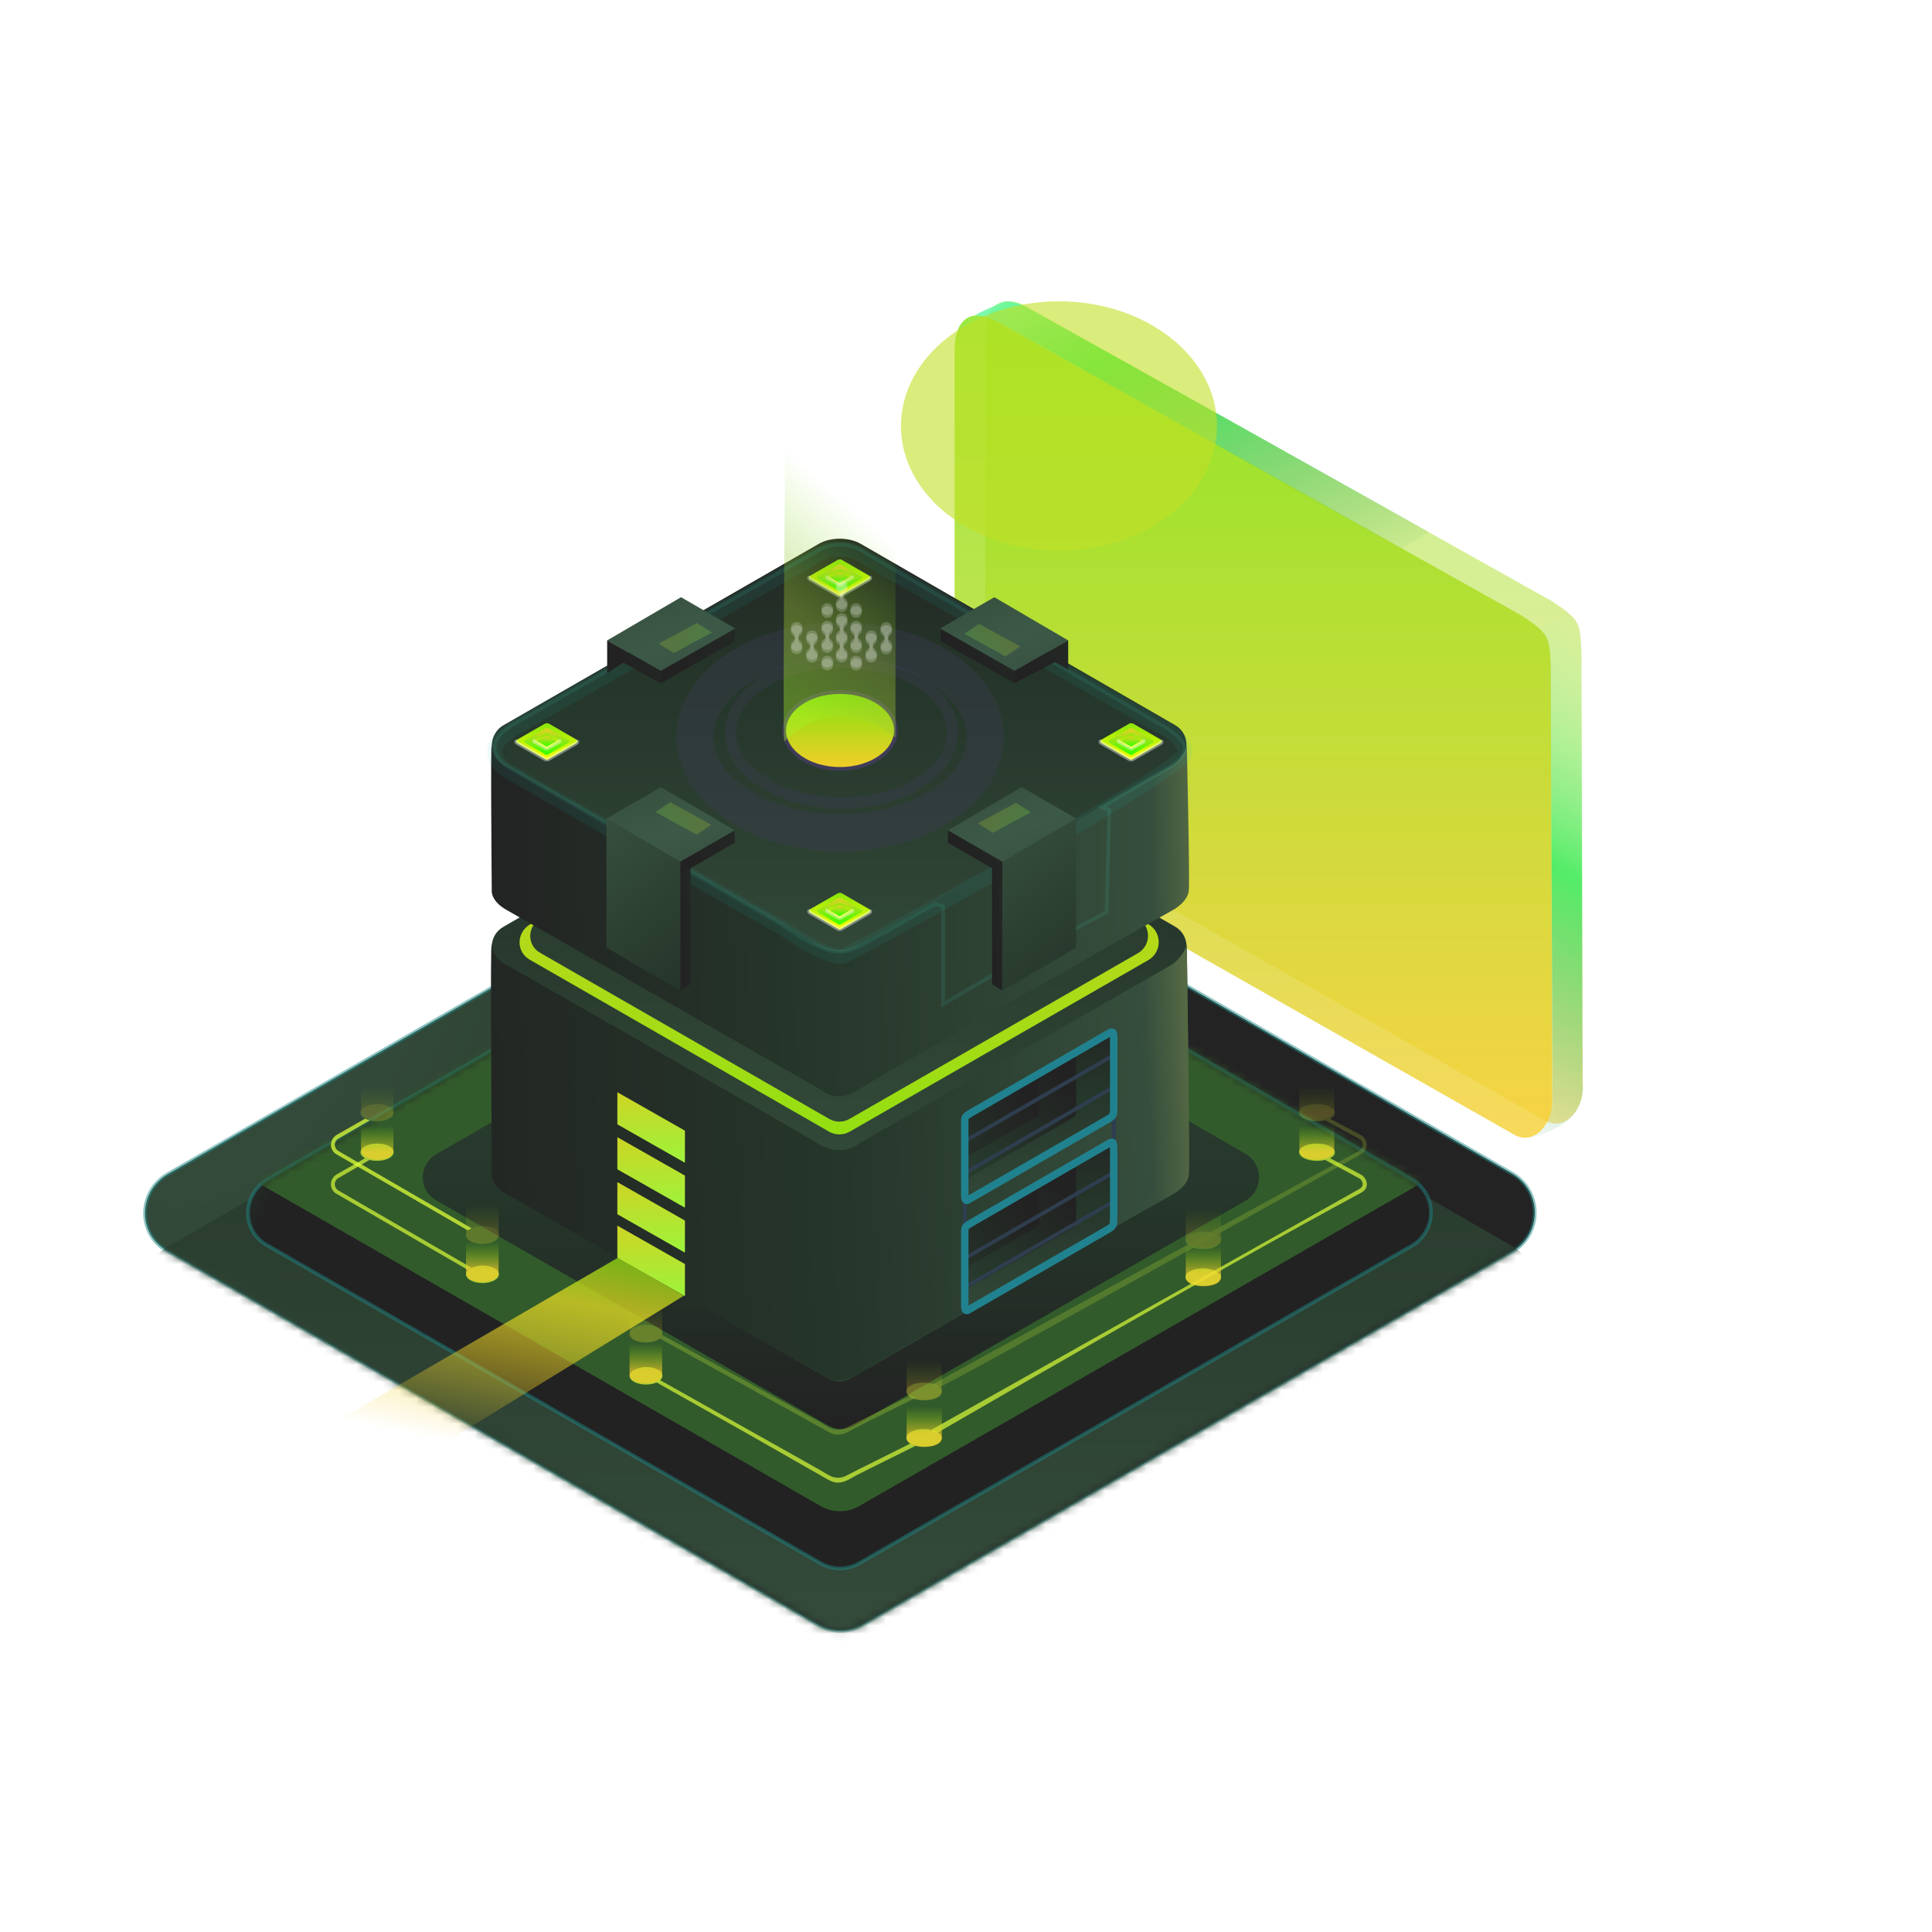 <svg width="230" height="230" viewBox="0 0 230 230" fill="none" xmlns="http://www.w3.org/2000/svg">
<path opacity="0.996" d="M20.107 139.701L95.151 96.529C98.108 94.822 102.454 94.99 105.12 96.529L179.992 139.701C180.817 140.169 181.503 140.848 181.98 141.667C182.457 142.487 182.709 143.419 182.709 144.367C182.709 145.315 182.457 146.247 181.98 147.066C181.503 147.886 180.817 148.565 179.992 149.033L102.766 193.403C101.942 193.885 101.004 194.14 100.049 194.14C99.094 194.14 98.156 193.885 97.332 193.403L20.107 149.033C16.319 147.069 16.319 141.829 20.107 139.701Z" fill="url(#paint0_radial_44_2798)" stroke="#1F8885" stroke-opacity="0.49" stroke-width="0.443"/>
<mask id="mask0_44_2798" style="mask-type:luminance" maskUnits="userSpaceOnUse" x="17" y="95" width="166" height="100">
<path d="M20.107 139.701L95.151 96.529C98.108 94.822 102.454 94.99 105.12 96.529L179.992 139.701C180.817 140.169 181.503 140.848 181.98 141.667C182.457 142.487 182.709 143.419 182.709 144.367C182.709 145.315 182.457 146.247 181.98 147.066C181.503 147.886 180.817 148.565 179.992 149.033L102.766 193.403C101.942 193.885 101.004 194.14 100.049 194.14C99.094 194.14 98.156 193.885 97.332 193.403L20.107 149.033C16.319 147.069 16.319 141.829 20.107 139.701Z" fill="white"/>
</mask>
<g mask="url(#mask0_44_2798)">
<path d="M20.107 148.331L95.151 105.159C98.108 103.452 102.454 103.62 105.12 105.159L179.992 148.331C180.817 148.799 181.503 149.478 181.98 150.297C182.457 151.117 182.709 152.048 182.709 152.997C182.709 153.945 182.457 154.877 181.98 155.696C181.503 156.516 180.817 157.194 179.992 157.663L102.766 202.033C101.942 202.515 101.004 202.769 100.049 202.769C99.094 202.769 98.156 202.515 97.332 202.033L20.107 157.663C16.319 155.698 16.319 150.459 20.107 148.331Z" fill="url(#paint1_linear_44_2798)"/>
</g>
<path opacity="0.996" d="M31.938 140.378L95.819 103.629C98.337 102.175 102.035 102.318 104.304 103.629L168.038 140.378C168.74 140.776 169.324 141.354 169.73 142.052C170.137 142.749 170.351 143.542 170.351 144.35C170.351 145.157 170.137 145.95 169.73 146.648C169.324 147.346 168.74 147.923 168.038 148.322L102.301 186.09C101.599 186.501 100.801 186.718 99.988 186.718C99.175 186.718 98.377 186.501 97.675 186.09L31.938 148.322C28.715 146.649 28.715 142.19 31.938 140.378Z" fill="url(#paint2_radial_44_2798)" stroke="#1F8885" stroke-opacity="0.49" stroke-width="0.443"/>
<mask id="mask1_44_2798" style="mask-type:luminance" maskUnits="userSpaceOnUse" x="29" y="102" width="142" height="85">
<path d="M31.938 140.378L95.819 103.629C98.337 102.175 102.035 102.318 104.304 103.629L168.038 140.378C168.74 140.776 169.324 141.354 169.73 142.052C170.137 142.749 170.351 143.542 170.351 144.35C170.351 145.157 170.137 145.95 169.73 146.648C169.324 147.346 168.74 147.923 168.038 148.322L102.301 186.09C101.599 186.501 100.801 186.718 99.988 186.718C99.175 186.718 98.377 186.501 97.675 186.09L31.938 148.322C28.715 146.649 28.715 142.19 31.938 140.378Z" fill="white"/>
</mask>
<g mask="url(#mask1_44_2798)">
<path d="M31.938 133.571L95.819 96.822C98.337 95.369 102.035 95.512 104.304 96.822L168.038 133.571C168.74 133.969 169.324 134.547 169.73 135.245C170.137 135.943 170.351 136.736 170.351 137.543C170.351 138.35 170.137 139.143 169.73 139.841C169.324 140.539 168.74 141.116 168.038 141.515L102.301 179.284C101.599 179.694 100.801 179.911 99.988 179.911C99.175 179.911 98.377 179.694 97.675 179.284L31.938 141.515C28.715 139.843 28.715 135.383 31.938 133.571Z" fill="#325B2B"/>
</g>
<path opacity="0.769" d="M118.204 38.002L181.204 73.317C184.635 75.606 184.423 75.968 184.618 79.261L184.787 131.232C184.787 133.675 182.758 136.378 180.362 135.138L116.421 98.832C113.951 97.372 113.642 96.207 113.642 93.763V41.325C113.938 35.751 118.204 38.002 118.204 38.002Z" fill="url(#paint3_linear_44_2798)"/>
<path opacity="0.459" d="M121.848 36.31L184.848 71.625C188.279 73.914 188.067 74.276 188.262 77.569L188.431 129.54C188.431 131.983 186.402 134.686 184.006 133.446L120.065 97.14C117.595 95.68 117.286 94.515 117.286 92.071V39.633C117.582 34.059 121.848 36.31 121.848 36.31Z" fill="url(#paint4_linear_44_2798)"/>
<path d="M52.036 137.342L97.198 111.361C98.977 110.334 101.592 110.435 103.196 111.361L148.254 137.342C148.75 137.623 149.163 138.032 149.45 138.525C149.737 139.018 149.889 139.579 149.889 140.15C149.889 140.721 149.737 141.281 149.45 141.774C149.163 142.268 148.75 142.676 148.254 142.958L101.78 169.659C101.284 169.949 100.72 170.103 100.145 170.103C99.57 170.103 99.006 169.949 98.51 169.659L52.036 142.958C49.757 141.775 49.757 138.622 52.036 137.342Z" fill="url(#paint5_linear_44_2798)"/>
<path d="M59.964 137.238L97.48 115.656C98.958 114.802 101.13 114.886 102.463 115.656L139.893 137.238C140.305 137.472 140.648 137.811 140.887 138.221C141.126 138.631 141.252 139.097 141.252 139.571C141.252 140.045 141.126 140.511 140.887 140.921C140.648 141.331 140.305 141.67 139.893 141.904L101.286 164.085C100.874 164.326 100.406 164.453 99.928 164.453C99.451 164.453 98.982 164.326 98.57 164.085L59.964 141.903C58.07 140.921 58.07 138.302 59.964 137.238Z" fill="url(#paint6_linear_44_2798)"/>
<path d="M59.964 110.313L97.48 88.731C98.958 87.877 101.13 87.961 102.463 88.731L139.893 110.313C140.305 110.547 140.648 110.886 140.887 111.296C141.126 111.706 141.252 112.172 141.252 112.646C141.252 113.12 141.126 113.586 140.887 113.996C140.648 114.406 140.305 114.745 139.893 114.979L101.286 137.159C100.874 137.401 100.406 137.528 99.928 137.528C99.451 137.528 98.982 137.401 98.57 137.159L59.964 114.978C58.07 113.996 58.07 111.377 59.964 110.313Z" fill="url(#paint7_linear_44_2798)"/>
<path d="M63.158 110.011L97.672 90.155C99.032 89.37 101.031 89.448 102.257 90.155L136.693 110.011C137.072 110.226 137.388 110.538 137.608 110.915C137.827 111.292 137.943 111.72 137.943 112.157C137.943 112.593 137.827 113.021 137.608 113.398C137.388 113.775 137.072 114.087 136.693 114.303L101.175 134.71C100.796 134.932 100.365 135.049 99.926 135.049C99.487 135.049 99.055 134.932 98.676 134.71L63.158 114.303C61.416 113.4 61.416 110.99 63.158 110.011Z" fill="url(#paint8_linear_44_2798)"/>
<path d="M64.386 109.329L97.748 90.137C99.062 89.378 100.994 89.453 102.178 90.137L135.463 109.329C135.83 109.537 136.135 109.839 136.347 110.203C136.559 110.567 136.671 110.981 136.671 111.403C136.671 111.825 136.559 112.239 136.347 112.603C136.135 112.968 135.83 113.269 135.463 113.477L101.133 133.202C100.766 133.416 100.349 133.529 99.925 133.529C99.5 133.529 99.083 133.416 98.717 133.202L64.386 113.478C62.703 112.604 62.703 110.275 64.386 109.329Z" fill="url(#paint9_linear_44_2798)"/>
<path d="M59.963 86.322L97.48 64.74C98.958 63.886 101.13 63.97 102.463 64.74L139.893 86.322C140.305 86.556 140.648 86.895 140.887 87.305C141.126 87.715 141.252 88.181 141.252 88.655C141.252 89.129 141.126 89.595 140.887 90.005C140.648 90.415 140.305 90.754 139.893 90.988L101.617 113.169C101.286 113.534 99.24 113.66 98.417 113.169L59.963 91.255C58.07 90.273 58.07 87.386 59.963 86.322Z" fill="url(#paint10_linear_44_2798)"/>
<path d="M58.543 112.48C58.379 110.645 58.543 139.868 58.543 139.868C58.543 139.868 58.407 141.097 60.317 142.161C62.228 143.225 95.896 162.558 97.015 163.133C98.135 163.708 99.405 165.434 102.655 163.294C105.905 161.154 139.641 142.161 139.641 142.161C139.641 142.161 141.387 141.23 141.523 139.868C141.659 138.506 141.288 112.48 141.288 112.48C140.961 113.474 140.301 114.325 139.419 114.888C137.964 115.789 102.367 136.078 102.367 136.078C102.367 136.078 100.348 138.018 97.227 136.078C94.106 134.139 60.317 114.888 60.317 114.888C59.829 114.688 59.405 114.358 59.092 113.933C58.779 113.508 58.59 113.005 58.543 112.48Z" fill="url(#paint11_linear_44_2798)"/>
<path d="M58.543 112.48C58.379 110.645 58.543 139.868 58.543 139.868C58.543 139.868 58.407 141.097 60.317 142.161C62.228 143.225 95.896 162.558 97.015 163.133C98.135 163.708 99.405 165.434 102.655 163.294C105.905 161.154 139.641 142.161 139.641 142.161C139.641 142.161 141.387 141.23 141.523 139.868C141.659 138.506 141.288 112.48 141.288 112.48C140.961 113.474 140.301 114.325 139.419 114.888C137.964 115.789 102.367 136.078 102.367 136.078C102.367 136.078 100.348 138.018 97.227 136.078C94.106 134.139 60.317 114.888 60.317 114.888C59.829 114.688 59.405 114.358 59.092 113.933C58.779 113.508 58.59 113.005 58.543 112.48Z" fill="url(#paint12_linear_44_2798)"/>
<path d="M58.543 88.834C58.379 86.999 58.543 106.039 58.543 106.039C58.543 106.039 58.407 107.268 60.317 108.332C62.228 109.395 95.896 128.729 97.016 129.304C98.135 129.879 99.405 131.605 102.655 129.465C105.905 127.325 139.642 108.332 139.642 108.332C139.642 108.332 141.387 107.401 141.523 106.039C141.659 104.677 141.288 88.834 141.288 88.834C140.962 89.828 140.301 90.679 139.419 91.242C137.965 92.143 102.367 112.433 102.367 112.433C102.367 112.433 100.348 114.372 97.227 112.433C94.107 110.493 60.318 91.242 60.318 91.242C59.829 91.042 59.406 90.712 59.093 90.287C58.78 89.862 58.59 89.359 58.543 88.834Z" fill="url(#paint13_linear_44_2798)"/>
<g filter="url(#filter0_d_44_2798)">
<g opacity="0.322">
<path d="M100.007 99.584C109.552 99.584 117.29 94.473 117.29 88.169C117.29 81.865 109.552 76.754 100.007 76.754C90.461 76.754 82.723 81.865 82.723 88.169C82.723 94.473 90.461 99.584 100.007 99.584Z" stroke="#3F3C58" stroke-width="4.427"/>
</g>
</g>
<g filter="url(#filter1_d_44_2798)">
<g opacity="0.322">
<path d="M100.18 96.029C107.476 96.029 113.391 92.278 113.391 87.651C113.391 83.024 107.476 79.273 100.18 79.273C92.884 79.273 86.969 83.024 86.969 87.651C86.969 92.278 92.884 96.029 100.18 96.029Z" stroke="#3F3C58" stroke-width="1.328"/>
</g>
</g>
<path opacity="0.697" d="M183.65 75.059C183.139 74.506 186.792 73.064 186.792 73.064C186.792 73.064 188.184 73.665 188.242 75.823C188.299 77.981 188.394 128.836 188.394 128.836C188.394 128.836 188.794 131.278 187.032 133.029C185.271 134.78 181.868 135.558 181.868 135.558C181.868 135.558 183.098 135.178 183.838 134.17C184.578 133.162 184.832 131.524 184.832 131.524L184.596 77.654C184.596 77.654 184.16 75.612 183.65 75.059Z" fill="url(#paint14_linear_44_2798)"/>
<g filter="url(#filter2_d_44_2798)">
<path opacity="0.085" d="M93.554 109.845C93.604 109.896 98.168 113.082 100.221 112.967C101.055 112.921 141.034 90.797 141.078 88.791C141.122 86.785 138.039 85.49 138.039 85.49L102.796 65.326C102.796 65.326 100.228 63.394 97.086 65.326C87.279 70.966 65.061 83.611 61.255 85.786C56.364 88.582 60.578 91.003 60.578 91.003C60.578 91.003 93.482 109.773 93.554 109.845Z" stroke="#1ABFB4" stroke-width="1.771" stroke-linecap="round"/>
</g>
<path opacity="0.848" d="M116.126 37.553C115.395 37.731 119.244 36.02 119.244 36.02C119.244 36.02 120.185 35.527 122.099 36.522C124.014 37.517 170.121 63.323 170.121 63.323L166.875 65.361L119.244 38.544C119.244 38.544 116.857 37.374 116.126 37.553Z" fill="url(#paint15_linear_44_2798)"/>
<path d="M96.441 68.551L99.793 66.647C99.923 66.625 100.055 66.625 100.185 66.647L103.486 68.551C103.523 68.572 103.553 68.601 103.574 68.638C103.595 68.674 103.606 68.715 103.606 68.757C103.606 68.798 103.595 68.839 103.574 68.875C103.553 68.912 103.523 68.941 103.486 68.962L100.083 70.917C100.047 70.938 100.006 70.95 99.964 70.95C99.922 70.95 99.88 70.938 99.844 70.917L96.441 68.962C96.404 68.943 96.372 68.913 96.35 68.877C96.328 68.841 96.316 68.799 96.316 68.757C96.316 68.714 96.328 68.672 96.35 68.636C96.372 68.6 96.404 68.57 96.441 68.551Z" fill="url(#paint16_linear_44_2798)"/>
<path d="M96.441 68.551L99.748 66.649C99.816 66.613 99.891 66.595 99.968 66.595C100.044 66.595 100.119 66.613 100.187 66.649L103.486 68.551C103.523 68.572 103.553 68.602 103.574 68.638C103.595 68.674 103.606 68.715 103.606 68.757C103.606 68.798 103.595 68.839 103.574 68.876C103.553 68.912 103.523 68.942 103.486 68.962L100.084 70.917C100.047 70.938 100.006 70.95 99.964 70.95C99.922 70.95 99.88 70.938 99.844 70.917L96.441 68.962C96.404 68.943 96.372 68.913 96.35 68.877C96.328 68.841 96.316 68.799 96.316 68.757C96.316 68.714 96.328 68.672 96.35 68.636C96.372 68.6 96.404 68.57 96.441 68.551Z" fill="url(#paint17_linear_44_2798)"/>
<path opacity="0.399" d="M103.602 68.789C103.607 68.906 103.452 68.982 103.452 68.982C103.452 68.982 102.884 69.308 102.215 69.694C101.378 70.175 100.379 70.749 100.213 70.846C100.139 70.896 100.051 70.924 99.961 70.924C99.871 70.924 99.784 70.896 99.71 70.846L96.394 68.928C96.394 68.928 96.321 68.898 96.318 68.768" stroke="white" stroke-width="0.443" stroke-linecap="round" stroke-linejoin="round"/>
<path d="M97.351 68.609L99.869 67.206C99.896 67.19 99.926 67.181 99.958 67.181C99.989 67.181 100.019 67.19 100.046 67.206L102.564 68.609C102.591 68.624 102.613 68.646 102.629 68.673C102.644 68.7 102.652 68.73 102.652 68.761C102.652 68.792 102.644 68.822 102.629 68.849C102.613 68.876 102.591 68.898 102.564 68.913L100.046 70.36C100.019 70.376 99.989 70.384 99.958 70.384C99.926 70.384 99.896 70.376 99.869 70.36L97.351 68.913C97.323 68.899 97.3 68.877 97.284 68.85C97.267 68.823 97.259 68.792 97.259 68.761C97.259 68.73 97.267 68.699 97.284 68.672C97.3 68.645 97.323 68.623 97.351 68.609Z" fill="url(#paint18_linear_44_2798)"/>
<path d="M98.505 68.613L99.892 67.824C99.945 67.815 100 67.815 100.054 67.824L101.419 68.613C101.434 68.621 101.447 68.634 101.456 68.649C101.464 68.664 101.469 68.681 101.469 68.698C101.469 68.715 101.464 68.732 101.456 68.747C101.447 68.762 101.434 68.775 101.419 68.783L100.012 69.591C99.997 69.6 99.98 69.604 99.962 69.604C99.945 69.604 99.928 69.6 99.913 69.591L98.505 68.782C98.49 68.774 98.477 68.762 98.468 68.747C98.459 68.732 98.454 68.715 98.454 68.698C98.454 68.68 98.459 68.663 98.468 68.648C98.477 68.633 98.49 68.621 98.505 68.613Z" fill="url(#paint19_linear_44_2798)"/>
<path d="M98.505 68.612L99.873 67.825C99.901 67.811 99.932 67.803 99.964 67.803C99.995 67.803 100.027 67.811 100.055 67.825L101.419 68.612C101.434 68.621 101.447 68.633 101.456 68.648C101.464 68.663 101.469 68.68 101.469 68.697C101.469 68.715 101.464 68.732 101.456 68.746C101.447 68.761 101.434 68.774 101.419 68.782L100.012 69.591C99.997 69.6 99.98 69.604 99.962 69.604C99.945 69.604 99.928 69.6 99.913 69.591L98.505 68.782C98.489 68.774 98.476 68.762 98.467 68.747C98.458 68.732 98.453 68.715 98.453 68.697C98.453 68.68 98.458 68.662 98.467 68.647C98.476 68.632 98.489 68.62 98.505 68.612Z" fill="url(#paint20_linear_44_2798)"/>
<path opacity="0.399" d="M101.467 68.711C101.469 68.76 101.405 68.791 101.405 68.791C101.405 68.791 101.171 68.925 100.892 69.085C100.546 69.284 100.133 69.522 100.065 69.562C100.034 69.583 99.998 69.594 99.96 69.594C99.923 69.594 99.886 69.583 99.856 69.562L98.484 68.769C98.484 68.769 98.454 68.756 98.454 68.702" stroke="white" stroke-width="0.443" stroke-linecap="round" stroke-linejoin="round"/>
<path d="M98.881 68.636L99.923 68.056C99.934 68.049 99.947 68.046 99.96 68.046C99.973 68.046 99.986 68.049 99.997 68.056L101.038 68.636C101.05 68.642 101.059 68.652 101.065 68.663C101.072 68.674 101.075 68.686 101.075 68.699C101.075 68.712 101.072 68.725 101.065 68.736C101.059 68.747 101.05 68.756 101.038 68.762L99.997 69.361C99.986 69.367 99.973 69.371 99.96 69.371C99.947 69.371 99.934 69.367 99.923 69.361L98.881 68.762C98.87 68.756 98.86 68.747 98.853 68.736C98.846 68.725 98.843 68.712 98.843 68.699C98.843 68.686 98.846 68.673 98.853 68.662C98.86 68.651 98.87 68.642 98.881 68.636Z" fill="url(#paint21_linear_44_2798)"/>
<path d="M100.007 91.621C103.725 91.621 106.739 89.534 106.739 86.96C106.739 84.387 103.725 82.3 100.007 82.3C96.29 82.3 93.276 84.387 93.276 86.96C93.276 89.534 96.29 91.621 100.007 91.621Z" fill="url(#paint22_linear_44_2798)"/>
<path d="M100.007 91.537C103.679 91.537 106.655 89.488 106.655 86.96C106.655 84.433 103.679 82.384 100.007 82.384C96.336 82.384 93.36 84.433 93.36 86.96C93.36 89.488 96.336 91.537 100.007 91.537Z" stroke="#3F3C58" stroke-width="0.443"/>
<path d="M93.391 88.241C93.064 88.323 93.639 37.044 93.639 37.044C93.639 37.044 106.605 44.795 106.605 48.497V87.808C106.605 87.808 99.685 81.893 93.391 88.241Z" fill="url(#paint23_linear_44_2798)"/>
<g opacity="0.206">
<path d="M99.8 71.245C99.684 71.327 99.596 71.443 99.548 71.576C99.5 71.71 99.494 71.855 99.53 71.992C99.567 72.129 99.644 72.251 99.753 72.343C99.861 72.434 99.995 72.491 100.136 72.504C100.277 72.517 100.419 72.487 100.543 72.418C100.666 72.348 100.765 72.242 100.827 72.115C100.889 71.987 100.91 71.843 100.888 71.703C100.865 71.563 100.801 71.433 100.703 71.331C100.697 71.321 100.689 71.312 100.679 71.305C100.594 71.245 100.523 71.166 100.473 71.075C100.422 70.984 100.393 70.882 100.387 70.778C100.387 70.581 100.434 70.478 100.679 70.241L100.674 70.234C100.777 70.139 100.848 70.015 100.879 69.878C100.91 69.742 100.899 69.599 100.847 69.469C100.796 69.339 100.706 69.228 100.59 69.15C100.474 69.071 100.338 69.03 100.198 69.031C100.058 69.031 99.921 69.074 99.806 69.154C99.691 69.233 99.603 69.346 99.553 69.476C99.503 69.607 99.493 69.75 99.526 69.886C99.558 70.022 99.631 70.145 99.734 70.239L99.732 70.243C99.976 70.478 100.024 70.582 100.024 70.78C100.019 70.868 99.997 70.955 99.959 71.035C99.921 71.115 99.866 71.187 99.8 71.245Z" fill="white"/>
<path d="M102.618 74.598C102.618 74.482 102.59 74.368 102.534 74.266C102.479 74.164 102.4 74.078 102.303 74.015C102.206 73.952 102.094 73.914 101.979 73.904C101.864 73.895 101.748 73.915 101.642 73.961C101.536 74.008 101.444 74.081 101.373 74.172C101.302 74.264 101.255 74.372 101.237 74.486C101.218 74.6 101.228 74.717 101.266 74.826C101.305 74.936 101.369 75.034 101.455 75.112L101.452 75.114C101.697 75.349 101.744 75.453 101.744 75.651C101.741 75.74 101.719 75.828 101.681 75.908C101.642 75.988 101.588 76.06 101.521 76.118C101.405 76.2 101.317 76.316 101.269 76.449C101.221 76.582 101.214 76.727 101.251 76.864C101.288 77.001 101.365 77.124 101.473 77.216C101.582 77.307 101.715 77.364 101.857 77.377C101.998 77.39 102.14 77.36 102.263 77.291C102.387 77.221 102.486 77.115 102.548 76.988C102.61 76.86 102.631 76.716 102.609 76.576C102.586 76.436 102.522 76.306 102.424 76.204C102.417 76.194 102.409 76.185 102.4 76.178C102.315 76.118 102.244 76.039 102.194 75.948C102.143 75.857 102.114 75.755 102.108 75.651C102.108 75.454 102.155 75.351 102.4 75.114L102.395 75.107C102.466 75.042 102.522 74.963 102.56 74.876C102.599 74.788 102.619 74.693 102.618 74.598Z" fill="white"/>
<path d="M98.078 76.116C97.962 76.198 97.874 76.314 97.826 76.447C97.778 76.581 97.771 76.726 97.808 76.863C97.844 77 97.922 77.122 98.03 77.214C98.138 77.305 98.272 77.362 98.413 77.375C98.555 77.389 98.697 77.359 98.82 77.289C98.944 77.219 99.043 77.114 99.105 76.986C99.166 76.858 99.188 76.715 99.165 76.575C99.143 76.434 99.079 76.305 98.98 76.202C98.974 76.192 98.966 76.183 98.957 76.176C98.871 76.116 98.801 76.037 98.75 75.946C98.7 75.855 98.671 75.754 98.665 75.65C98.665 75.452 98.712 75.349 98.957 75.113L98.952 75.105C99.054 75.01 99.126 74.886 99.156 74.75C99.187 74.613 99.176 74.471 99.125 74.341C99.073 74.211 98.984 74.099 98.868 74.021C98.752 73.943 98.615 73.901 98.475 73.902C98.335 73.903 98.199 73.946 98.084 74.025C97.969 74.105 97.881 74.217 97.831 74.348C97.78 74.478 97.771 74.621 97.803 74.757C97.836 74.893 97.908 75.016 98.012 75.11L98.009 75.114C98.254 75.349 98.301 75.453 98.301 75.651C98.297 75.74 98.276 75.827 98.237 75.907C98.199 75.987 98.144 76.058 98.078 76.116Z" fill="white"/>
<path d="M104.41 75.739C104.41 75.623 104.381 75.509 104.326 75.407C104.271 75.306 104.191 75.219 104.095 75.156C103.998 75.093 103.886 75.055 103.771 75.046C103.656 75.036 103.54 75.056 103.434 75.103C103.328 75.149 103.236 75.222 103.165 75.314C103.094 75.405 103.047 75.513 103.029 75.627C103.01 75.741 103.02 75.858 103.058 75.968C103.096 76.077 103.161 76.175 103.247 76.253L103.244 76.257C103.489 76.492 103.536 76.596 103.536 76.794C103.533 76.883 103.511 76.97 103.473 77.05C103.434 77.13 103.38 77.202 103.313 77.261C103.197 77.343 103.109 77.458 103.061 77.591C103.012 77.725 103.006 77.87 103.043 78.007C103.079 78.144 103.157 78.266 103.265 78.358C103.373 78.45 103.507 78.506 103.648 78.519C103.79 78.533 103.932 78.503 104.055 78.433C104.179 78.364 104.278 78.258 104.34 78.13C104.401 78.002 104.423 77.859 104.4 77.719C104.378 77.579 104.314 77.449 104.215 77.346C104.209 77.336 104.201 77.327 104.192 77.32C104.106 77.26 104.036 77.182 103.985 77.091C103.935 76.999 103.906 76.898 103.9 76.794C103.9 76.597 103.947 76.493 104.192 76.257L104.187 76.249C104.257 76.184 104.313 76.105 104.352 76.017C104.39 75.93 104.41 75.835 104.41 75.739Z" fill="white"/>
<path d="M105.984 76.344C105.899 76.283 105.828 76.205 105.778 76.114C105.727 76.022 105.698 75.921 105.692 75.817C105.692 75.62 105.739 75.517 105.984 75.28L105.979 75.273C106.081 75.177 106.153 75.053 106.184 74.917C106.214 74.781 106.203 74.638 106.152 74.508C106.1 74.378 106.011 74.267 105.895 74.188C105.779 74.11 105.642 74.069 105.502 74.069C105.363 74.07 105.226 74.113 105.111 74.192C104.996 74.272 104.908 74.384 104.858 74.515C104.808 74.646 104.798 74.788 104.83 74.924C104.863 75.06 104.935 75.183 105.039 75.278L105.036 75.281C105.281 75.516 105.328 75.62 105.328 75.818C105.325 75.907 105.303 75.995 105.265 76.075C105.226 76.155 105.172 76.227 105.105 76.285C104.989 76.367 104.901 76.483 104.853 76.616C104.805 76.75 104.799 76.894 104.835 77.031C104.872 77.169 104.949 77.291 105.058 77.383C105.166 77.474 105.3 77.531 105.441 77.544C105.582 77.557 105.724 77.527 105.848 77.458C105.971 77.388 106.07 77.282 106.132 77.154C106.194 77.027 106.215 76.883 106.193 76.743C106.17 76.603 106.106 76.473 106.008 76.371C106.003 76.359 105.994 76.35 105.984 76.344Z" fill="white"/>
<path d="M95.53 74.738C95.53 74.622 95.501 74.508 95.446 74.406C95.391 74.305 95.311 74.218 95.214 74.155C95.117 74.092 95.006 74.054 94.89 74.045C94.775 74.035 94.659 74.055 94.553 74.102C94.447 74.149 94.355 74.221 94.284 74.313C94.213 74.404 94.166 74.512 94.148 74.626C94.129 74.74 94.14 74.858 94.178 74.967C94.216 75.076 94.281 75.174 94.366 75.252L94.364 75.256C94.608 75.491 94.656 75.595 94.656 75.793C94.652 75.882 94.63 75.969 94.592 76.049C94.553 76.13 94.499 76.201 94.432 76.26C94.317 76.342 94.229 76.458 94.181 76.591C94.134 76.724 94.128 76.869 94.165 77.006C94.202 77.143 94.28 77.265 94.388 77.356C94.496 77.448 94.63 77.504 94.771 77.517C94.912 77.53 95.054 77.499 95.177 77.43C95.301 77.36 95.4 77.254 95.461 77.126C95.523 76.999 95.543 76.855 95.521 76.715C95.499 76.576 95.434 76.446 95.336 76.344C95.33 76.334 95.322 76.325 95.312 76.318C95.227 76.258 95.157 76.179 95.106 76.088C95.055 75.997 95.026 75.895 95.02 75.791C95.02 75.594 95.068 75.491 95.312 75.254L95.307 75.247C95.377 75.182 95.433 75.103 95.472 75.016C95.51 74.928 95.53 74.834 95.53 74.738Z" fill="white"/>
<path d="M99.8 77.257C99.684 77.339 99.596 77.455 99.548 77.588C99.5 77.721 99.493 77.866 99.53 78.003C99.567 78.141 99.644 78.263 99.753 78.355C99.861 78.446 99.995 78.503 100.136 78.516C100.277 78.529 100.419 78.499 100.542 78.43C100.666 78.36 100.765 78.254 100.827 78.127C100.889 77.999 100.91 77.855 100.888 77.715C100.865 77.575 100.801 77.445 100.703 77.343C100.697 77.333 100.689 77.324 100.679 77.317C100.594 77.257 100.523 77.178 100.473 77.087C100.422 76.996 100.393 76.895 100.387 76.79C100.385 76.708 100.401 76.625 100.434 76.549C100.468 76.473 100.518 76.406 100.581 76.352C100.678 76.289 100.757 76.203 100.812 76.101C100.868 75.999 100.896 75.885 100.896 75.77V75.736C100.896 75.613 100.864 75.493 100.802 75.386C100.74 75.28 100.651 75.192 100.544 75.132C100.446 75.023 100.391 74.882 100.387 74.736C100.387 74.539 100.435 74.436 100.679 74.199L100.674 74.192C100.777 74.096 100.848 73.972 100.879 73.836C100.91 73.7 100.899 73.557 100.847 73.427C100.796 73.297 100.706 73.186 100.59 73.107C100.475 73.029 100.338 72.987 100.198 72.988C100.058 72.989 99.922 73.032 99.807 73.111C99.692 73.191 99.603 73.303 99.553 73.434C99.503 73.564 99.494 73.707 99.526 73.843C99.558 73.979 99.631 74.103 99.734 74.197L99.732 74.2C99.976 74.435 100.024 74.539 100.024 74.737C100.02 74.88 99.966 75.018 99.873 75.126C99.762 75.186 99.669 75.274 99.605 75.382C99.54 75.49 99.506 75.614 99.507 75.74V75.772C99.507 75.891 99.537 76.009 99.596 76.113C99.654 76.217 99.739 76.304 99.841 76.367C99.901 76.419 99.948 76.485 99.98 76.559C100.012 76.633 100.026 76.712 100.023 76.793C100.019 76.881 99.997 76.968 99.959 77.047C99.92 77.127 99.866 77.199 99.8 77.257Z" fill="white"/>
<path d="M101.914 73.216C102.302 73.216 102.617 72.901 102.617 72.513C102.617 72.125 102.302 71.81 101.914 71.81C101.526 71.81 101.212 72.125 101.212 72.513C101.212 72.901 101.526 73.216 101.914 73.216Z" fill="white"/>
<path d="M98.487 73.216C98.875 73.216 99.19 72.901 99.19 72.513C99.19 72.125 98.875 71.81 98.487 71.81C98.099 71.81 97.784 72.125 97.784 72.513C97.784 72.901 98.099 73.216 98.487 73.216Z" fill="white"/>
<path d="M97.062 77.259C96.995 77.2 96.941 77.129 96.903 77.048C96.865 76.968 96.843 76.881 96.84 76.792C96.84 76.594 96.887 76.491 97.131 76.255L97.127 76.248C97.229 76.152 97.3 76.028 97.331 75.892C97.362 75.756 97.351 75.613 97.3 75.483C97.248 75.353 97.159 75.242 97.043 75.163C96.927 75.085 96.79 75.043 96.65 75.044C96.51 75.045 96.374 75.088 96.259 75.167C96.144 75.247 96.055 75.359 96.005 75.49C95.955 75.621 95.946 75.763 95.978 75.899C96.01 76.035 96.083 76.159 96.187 76.253L96.184 76.256C96.429 76.491 96.476 76.595 96.476 76.793C96.472 76.882 96.451 76.97 96.412 77.05C96.374 77.13 96.32 77.202 96.252 77.26C96.162 77.325 96.088 77.409 96.036 77.508C95.985 77.607 95.958 77.716 95.958 77.828V77.838C95.959 77.958 95.99 78.077 96.049 78.182C96.109 78.287 96.195 78.375 96.298 78.438C96.401 78.5 96.519 78.535 96.64 78.538C96.761 78.542 96.88 78.514 96.987 78.458C97.094 78.402 97.185 78.32 97.251 78.218C97.316 78.117 97.355 78 97.362 77.88C97.37 77.759 97.346 77.639 97.294 77.53C97.241 77.421 97.161 77.328 97.062 77.259H97.062Z" fill="white"/>
<path d="M98.487 79.47C98.875 79.47 99.19 79.155 99.19 78.767C99.19 78.379 98.875 78.064 98.487 78.064C98.099 78.064 97.784 78.379 97.784 78.767C97.784 79.155 98.099 79.47 98.487 79.47Z" fill="white"/>
<path d="M101.923 79.47C102.311 79.47 102.626 79.155 102.626 78.767C102.626 78.379 102.311 78.064 101.923 78.064C101.535 78.064 101.22 78.379 101.22 78.767C101.22 79.155 101.535 79.47 101.923 79.47Z" fill="white"/>
</g>
<g opacity="0.206">
<path d="M99.8 71.59C99.684 71.672 99.596 71.788 99.548 71.921C99.5 72.055 99.494 72.2 99.53 72.337C99.567 72.474 99.644 72.596 99.753 72.688C99.861 72.779 99.995 72.836 100.136 72.849C100.277 72.862 100.419 72.832 100.543 72.763C100.666 72.693 100.765 72.587 100.827 72.46C100.889 72.332 100.91 72.188 100.888 72.048C100.865 71.908 100.801 71.778 100.703 71.676C100.697 71.666 100.689 71.657 100.679 71.65C100.594 71.59 100.523 71.511 100.473 71.42C100.422 71.329 100.393 71.228 100.387 71.123C100.387 70.926 100.434 70.823 100.679 70.586L100.674 70.579C100.777 70.484 100.848 70.36 100.879 70.224C100.91 70.087 100.899 69.945 100.847 69.814C100.796 69.684 100.706 69.573 100.59 69.495C100.474 69.416 100.338 69.375 100.198 69.376C100.058 69.376 99.921 69.419 99.806 69.499C99.691 69.578 99.603 69.691 99.553 69.821C99.503 69.952 99.493 70.095 99.526 70.231C99.558 70.367 99.631 70.49 99.734 70.584L99.732 70.588C99.976 70.823 100.024 70.927 100.024 71.125C100.019 71.213 99.997 71.3 99.959 71.38C99.921 71.46 99.866 71.532 99.8 71.59Z" fill="white"/>
<path d="M102.618 74.943C102.618 74.827 102.59 74.713 102.534 74.611C102.479 74.51 102.4 74.423 102.303 74.36C102.206 74.297 102.094 74.259 101.979 74.249C101.864 74.24 101.748 74.26 101.642 74.306C101.536 74.353 101.444 74.426 101.373 74.517C101.302 74.609 101.255 74.717 101.237 74.831C101.218 74.945 101.228 75.062 101.266 75.171C101.305 75.281 101.369 75.379 101.455 75.457L101.452 75.459C101.697 75.694 101.744 75.798 101.744 75.996C101.741 76.085 101.719 76.173 101.681 76.253C101.642 76.333 101.588 76.405 101.521 76.463C101.405 76.545 101.317 76.661 101.269 76.794C101.221 76.927 101.214 77.072 101.251 77.209C101.288 77.347 101.365 77.469 101.473 77.561C101.582 77.652 101.715 77.709 101.857 77.722C101.998 77.736 102.14 77.705 102.263 77.636C102.387 77.566 102.486 77.46 102.548 77.333C102.61 77.205 102.631 77.061 102.609 76.921C102.586 76.781 102.522 76.651 102.424 76.549C102.417 76.539 102.409 76.53 102.4 76.523C102.315 76.463 102.244 76.384 102.194 76.293C102.143 76.202 102.114 76.101 102.108 75.996C102.108 75.799 102.155 75.696 102.4 75.459L102.395 75.452C102.466 75.387 102.522 75.308 102.56 75.221C102.599 75.133 102.619 75.038 102.618 74.943Z" fill="white"/>
<path d="M98.078 76.462C97.962 76.543 97.874 76.659 97.826 76.792C97.778 76.926 97.771 77.071 97.808 77.208C97.844 77.345 97.922 77.467 98.03 77.559C98.138 77.651 98.272 77.707 98.413 77.72C98.555 77.734 98.697 77.704 98.82 77.634C98.944 77.564 99.043 77.459 99.105 77.331C99.166 77.203 99.188 77.06 99.165 76.92C99.143 76.779 99.079 76.65 98.98 76.547C98.974 76.537 98.966 76.528 98.957 76.521C98.871 76.461 98.801 76.383 98.75 76.291C98.7 76.2 98.671 76.099 98.665 75.995C98.665 75.797 98.712 75.694 98.957 75.458L98.952 75.45C99.054 75.355 99.126 75.231 99.156 75.095C99.187 74.958 99.176 74.816 99.125 74.686C99.073 74.556 98.984 74.444 98.868 74.366C98.752 74.288 98.615 74.246 98.475 74.247C98.335 74.248 98.199 74.291 98.084 74.37C97.969 74.45 97.881 74.562 97.831 74.693C97.78 74.823 97.771 74.966 97.803 75.102C97.836 75.238 97.908 75.361 98.012 75.455L98.009 75.459C98.254 75.694 98.301 75.798 98.301 75.996C98.297 76.085 98.276 76.172 98.237 76.252C98.199 76.332 98.144 76.403 98.078 76.462Z" fill="white"/>
<path d="M104.41 76.084C104.41 75.968 104.381 75.854 104.326 75.752C104.271 75.651 104.191 75.564 104.095 75.501C103.998 75.438 103.886 75.4 103.771 75.391C103.656 75.381 103.54 75.401 103.434 75.448C103.328 75.495 103.236 75.567 103.165 75.659C103.094 75.75 103.047 75.858 103.029 75.972C103.01 76.086 103.02 76.204 103.058 76.313C103.096 76.422 103.161 76.52 103.247 76.598L103.244 76.602C103.489 76.837 103.536 76.941 103.536 77.139C103.533 77.228 103.511 77.315 103.473 77.395C103.434 77.475 103.38 77.547 103.313 77.606C103.197 77.688 103.109 77.803 103.061 77.936C103.012 78.07 103.006 78.215 103.043 78.352C103.079 78.489 103.157 78.612 103.265 78.703C103.373 78.795 103.507 78.851 103.648 78.865C103.79 78.878 103.932 78.848 104.055 78.778C104.179 78.709 104.278 78.603 104.34 78.475C104.401 78.347 104.423 78.204 104.4 78.064C104.378 77.924 104.314 77.794 104.215 77.691C104.209 77.681 104.201 77.672 104.192 77.665C104.106 77.605 104.036 77.527 103.985 77.436C103.935 77.344 103.906 77.243 103.9 77.139C103.9 76.942 103.947 76.838 104.192 76.602L104.187 76.594C104.257 76.529 104.313 76.451 104.352 76.363C104.39 76.275 104.41 76.18 104.41 76.084Z" fill="white"/>
<path d="M105.984 76.689C105.899 76.629 105.828 76.55 105.778 76.459C105.727 76.368 105.698 76.266 105.692 76.162C105.692 75.965 105.739 75.862 105.984 75.625L105.979 75.618C106.081 75.522 106.153 75.399 106.184 75.262C106.214 75.126 106.203 74.983 106.152 74.853C106.1 74.723 106.011 74.612 105.895 74.533C105.779 74.455 105.642 74.414 105.502 74.414C105.363 74.415 105.226 74.458 105.111 74.538C104.996 74.617 104.908 74.73 104.858 74.86C104.808 74.991 104.798 75.133 104.83 75.269C104.863 75.406 104.935 75.529 105.039 75.623L105.036 75.626C105.281 75.861 105.328 75.965 105.328 76.163C105.325 76.252 105.303 76.34 105.265 76.42C105.226 76.5 105.172 76.572 105.105 76.63C104.989 76.712 104.901 76.828 104.853 76.961C104.805 77.095 104.799 77.24 104.835 77.377C104.872 77.514 104.949 77.636 105.058 77.728C105.166 77.819 105.3 77.876 105.441 77.889C105.582 77.903 105.724 77.872 105.848 77.803C105.971 77.733 106.07 77.627 106.132 77.5C106.194 77.372 106.215 77.228 106.193 77.088C106.17 76.948 106.106 76.818 106.008 76.716C106.003 76.705 105.994 76.695 105.984 76.689Z" fill="white"/>
<path d="M95.53 75.083C95.53 74.967 95.501 74.853 95.446 74.752C95.391 74.65 95.311 74.564 95.214 74.5C95.117 74.437 95.006 74.399 94.89 74.39C94.775 74.38 94.659 74.4 94.553 74.447C94.447 74.494 94.355 74.566 94.284 74.658C94.213 74.749 94.166 74.857 94.148 74.971C94.129 75.085 94.14 75.203 94.178 75.312C94.216 75.421 94.281 75.519 94.366 75.597L94.364 75.601C94.608 75.836 94.656 75.94 94.656 76.138C94.652 76.227 94.63 76.314 94.592 76.394C94.553 76.475 94.499 76.546 94.432 76.605C94.317 76.687 94.229 76.803 94.181 76.936C94.134 77.07 94.128 77.214 94.165 77.351C94.202 77.488 94.28 77.61 94.388 77.701C94.496 77.793 94.63 77.849 94.771 77.862C94.912 77.875 95.054 77.844 95.177 77.775C95.301 77.705 95.4 77.599 95.461 77.472C95.523 77.344 95.543 77.2 95.521 77.061C95.499 76.921 95.434 76.791 95.336 76.689C95.33 76.679 95.322 76.67 95.312 76.663C95.227 76.603 95.157 76.524 95.106 76.433C95.055 76.342 95.026 76.24 95.02 76.136C95.02 75.939 95.068 75.836 95.312 75.599L95.307 75.592C95.377 75.527 95.433 75.448 95.472 75.361C95.51 75.273 95.53 75.179 95.53 75.083Z" fill="white"/>
<path d="M99.8 77.602C99.684 77.684 99.596 77.8 99.548 77.933C99.5 78.067 99.493 78.212 99.53 78.349C99.567 78.486 99.644 78.608 99.753 78.7C99.861 78.791 99.995 78.848 100.136 78.861C100.277 78.874 100.419 78.844 100.542 78.775C100.666 78.705 100.765 78.599 100.827 78.472C100.889 78.344 100.91 78.201 100.888 78.06C100.865 77.92 100.801 77.79 100.703 77.688C100.697 77.678 100.689 77.669 100.679 77.662C100.594 77.602 100.523 77.523 100.473 77.432C100.422 77.341 100.393 77.24 100.387 77.136C100.385 77.053 100.401 76.97 100.434 76.894C100.468 76.819 100.518 76.751 100.581 76.697C100.678 76.634 100.757 76.548 100.812 76.446C100.868 76.344 100.896 76.231 100.896 76.115V76.081C100.896 75.959 100.864 75.838 100.802 75.732C100.74 75.625 100.651 75.538 100.544 75.477C100.446 75.368 100.391 75.228 100.387 75.081C100.387 74.884 100.435 74.781 100.679 74.544L100.674 74.537C100.777 74.441 100.848 74.317 100.879 74.181C100.91 74.045 100.899 73.902 100.847 73.772C100.796 73.642 100.706 73.531 100.59 73.452C100.475 73.374 100.338 73.332 100.198 73.333C100.058 73.334 99.922 73.377 99.807 73.457C99.692 73.536 99.603 73.648 99.553 73.779C99.503 73.91 99.494 74.052 99.526 74.188C99.558 74.324 99.631 74.448 99.734 74.542L99.732 74.545C99.976 74.78 100.024 74.884 100.024 75.082C100.02 75.225 99.966 75.363 99.873 75.471C99.762 75.531 99.669 75.619 99.605 75.727C99.54 75.835 99.506 75.959 99.507 76.085V76.117C99.507 76.236 99.537 76.354 99.596 76.458C99.654 76.562 99.739 76.649 99.841 76.712C99.901 76.764 99.948 76.83 99.98 76.904C100.012 76.978 100.026 77.058 100.023 77.138C100.019 77.226 99.997 77.313 99.959 77.393C99.92 77.472 99.866 77.544 99.8 77.602Z" fill="white"/>
<path d="M101.914 73.561C102.302 73.561 102.617 73.246 102.617 72.858C102.617 72.47 102.302 72.155 101.914 72.155C101.526 72.155 101.212 72.47 101.212 72.858C101.212 73.246 101.526 73.561 101.914 73.561Z" fill="white"/>
<path d="M98.487 73.561C98.875 73.561 99.19 73.246 99.19 72.858C99.19 72.47 98.875 72.155 98.487 72.155C98.099 72.155 97.784 72.47 97.784 72.858C97.784 73.246 98.099 73.561 98.487 73.561Z" fill="white"/>
<path d="M97.062 77.604C96.995 77.545 96.941 77.474 96.903 77.393C96.865 77.313 96.843 77.226 96.84 77.137C96.84 76.94 96.887 76.837 97.131 76.6L97.127 76.593C97.229 76.498 97.3 76.374 97.331 76.237C97.362 76.101 97.351 75.958 97.3 75.828C97.248 75.698 97.159 75.587 97.043 75.508C96.927 75.43 96.79 75.388 96.65 75.389C96.51 75.39 96.374 75.433 96.259 75.513C96.144 75.592 96.055 75.704 96.005 75.835C95.955 75.966 95.946 76.108 95.978 76.244C96.01 76.38 96.083 76.504 96.187 76.598L96.184 76.601C96.429 76.836 96.476 76.94 96.476 77.138C96.472 77.227 96.451 77.315 96.412 77.395C96.374 77.475 96.32 77.547 96.252 77.605C96.162 77.669 96.088 77.755 96.036 77.853C95.985 77.952 95.958 78.062 95.958 78.173V78.183C95.959 78.303 95.99 78.422 96.049 78.527C96.109 78.632 96.195 78.72 96.298 78.783C96.401 78.845 96.519 78.88 96.64 78.883C96.761 78.887 96.88 78.859 96.987 78.803C97.094 78.747 97.185 78.665 97.251 78.563C97.316 78.462 97.355 78.345 97.362 78.225C97.37 78.104 97.346 77.984 97.294 77.875C97.241 77.766 97.161 77.673 97.062 77.604H97.062Z" fill="white"/>
<path d="M98.487 79.815C98.875 79.815 99.19 79.5 99.19 79.112C99.19 78.724 98.875 78.409 98.487 78.409C98.099 78.409 97.784 78.724 97.784 79.112C97.784 79.5 98.099 79.815 98.487 79.815Z" fill="white"/>
<path d="M101.923 79.815C102.311 79.815 102.626 79.5 102.626 79.112C102.626 78.724 102.311 78.409 101.923 78.409C101.535 78.409 101.22 78.724 101.22 79.112C101.22 79.5 101.535 79.815 101.923 79.815Z" fill="white"/>
</g>
<path opacity="0.488" d="M38.313 170.215L73.556 149.738L81.398 154.253L47.195 175.299L38.313 170.215Z" fill="url(#paint24_linear_44_2798)"/>
<path d="M73.5 145.923L81.53 150.488V154.285L73.5 149.72V145.923Z" fill="#D2CC23"/>
<path d="M73.5 140.745L81.53 145.311V149.107L73.5 144.543V140.745Z" fill="#D2CC23"/>
<path d="M73.5 135.395L81.53 139.96V143.756L73.5 139.192V135.395Z" fill="#D2CC23"/>
<path d="M73.5 130.044L81.53 134.61V138.406L73.5 133.841V130.044Z" fill="#D2CC23"/>
<path opacity="0.772" d="M73.5 145.923L81.53 150.488V154.285L73.5 149.72V145.923Z" fill="url(#paint25_linear_44_2798)"/>
<path opacity="0.772" d="M73.5 140.745L81.53 145.311V149.107L73.5 144.543V140.745Z" fill="url(#paint26_linear_44_2798)"/>
<path opacity="0.772" d="M73.5 135.395L81.53 139.96V143.756L73.5 139.192V135.395Z" fill="url(#paint27_linear_44_2798)"/>
<path opacity="0.772" d="M73.5 130.044L81.53 134.61V138.406L73.5 133.841V130.044Z" fill="url(#paint28_linear_44_2798)"/>
<path opacity="0.488" d="M38.313 170.215L73.556 149.738L81.398 154.253L47.195 175.299L38.313 170.215Z" fill="url(#paint29_linear_44_2798)"/>
<g filter="url(#filter3_d_44_2798)">
<path opacity="0.086" d="M92.999 109.156C93.048 109.206 97.779 112.546 99.832 112.431C100.666 112.385 101.374 112.289 102.796 111.52C106.271 109.64 109.694 107.599 111.364 106.716C112.335 107.058 112.277 107.021 112.277 107.021V118.648C112.277 118.648 131.466 107.479 123.565 111.802C115.662 116.125 131.739 107.712 131.739 107.712L132.062 95.522L131.147 95.187L138.608 90.763C138.608 90.763 140.979 89.68 141.033 88.258C141.086 86.836 137.917 85.237 137.917 85.237L102.796 64.809C102.796 64.809 100.228 62.877 97.086 64.809C87.279 70.448 65.061 83.093 61.255 85.268C56.364 88.064 60.578 90.486 60.578 90.486C60.578 90.486 92.926 109.084 92.999 109.156Z" stroke="#48FFF1" stroke-width="0.443" stroke-linecap="round"/>
</g>
<path d="M78.675 93.707L87.47 98.849L80.993 102.59L72.198 97.448L78.675 93.707Z" fill="url(#paint30_linear_44_2798)"/>
<path d="M82.206 102.59H80.992V117.951L82.206 117.156V102.59Z" fill="url(#paint31_linear_44_2798)"/>
<path d="M87.47 100.324V98.849L80.992 102.59V104.065L87.47 100.324Z" fill="url(#paint32_linear_44_2798)"/>
<path d="M72.198 97.448L80.992 102.59V117.951L72.198 112.809V97.448Z" fill="url(#paint33_linear_44_2798)"/>
<path d="M128.113 97.448L119.319 102.59V117.951L128.113 112.809L128.113 97.448Z" fill="url(#paint34_linear_44_2798)"/>
<path d="M121.636 93.707L112.841 98.849L119.319 102.59L128.113 97.448L121.636 93.707Z" fill="url(#paint35_linear_44_2798)"/>
<path d="M118.105 102.59H119.319V117.951L118.105 117.156V102.59Z" fill="url(#paint36_linear_44_2798)"/>
<path d="M112.841 100.324V98.849L119.319 102.59V104.065L112.841 100.324Z" fill="url(#paint37_linear_44_2798)"/>
<path d="M118.373 71.097L127.167 76.239L120.69 79.98L111.895 74.838L118.373 71.097Z" fill="url(#paint38_linear_44_2798)"/>
<path d="M111.978 76.334V74.858L120.786 79.869V81.344L111.978 76.334Z" fill="url(#paint39_linear_44_2798)"/>
<path d="M120.781 81.339V79.863L127.166 76.232V79.697L125.588 78.818L120.781 81.339Z" fill="url(#paint40_linear_44_2798)"/>
<path d="M81.075 71.097L72.281 76.239L78.758 79.98L87.553 74.838L81.075 71.097Z" fill="url(#paint41_linear_44_2798)"/>
<path d="M87.469 76.334V74.858L78.662 79.869V81.344L87.469 76.334Z" fill="url(#paint42_linear_44_2798)"/>
<path d="M78.667 81.339V79.863L72.282 76.232V80.148L74.249 78.906L78.667 81.339Z" fill="url(#paint43_linear_44_2798)"/>
<path opacity="0.21" d="M78.431 76.621L82.962 74.173L84.758 75.295L80.227 77.743L78.431 76.621Z" fill="url(#paint44_linear_44_2798)"/>
<path opacity="0.21" d="M116.403 98.023L120.934 95.575L122.729 96.697L118.198 99.145L116.403 98.023Z" fill="url(#paint45_linear_44_2798)"/>
<path opacity="0.21" d="M84.686 98.192L79.796 95.493L78.041 96.677L82.931 99.376L84.686 98.192Z" fill="url(#paint46_linear_44_2798)"/>
<path opacity="0.21" d="M121.449 76.963L116.559 74.264L114.804 75.448L119.694 78.147L121.449 76.963Z" fill="url(#paint47_linear_44_2798)"/>
<path d="M96.441 108.248L99.793 106.344C99.923 106.322 100.055 106.322 100.185 106.344L103.486 108.248C103.523 108.269 103.553 108.299 103.574 108.335C103.595 108.371 103.606 108.412 103.606 108.454C103.606 108.495 103.595 108.536 103.574 108.573C103.553 108.609 103.523 108.639 103.486 108.659L100.083 110.614C100.047 110.635 100.006 110.647 99.964 110.647C99.922 110.647 99.88 110.635 99.844 110.614L96.441 108.659C96.404 108.64 96.372 108.61 96.35 108.574C96.328 108.538 96.316 108.496 96.316 108.454C96.316 108.411 96.328 108.37 96.35 108.333C96.372 108.297 96.404 108.268 96.441 108.248Z" fill="url(#paint48_linear_44_2798)"/>
<path d="M96.441 108.248L99.748 106.346C99.816 106.311 99.891 106.292 99.968 106.292C100.044 106.292 100.119 106.311 100.187 106.346L103.486 108.248C103.523 108.269 103.553 108.299 103.574 108.335C103.595 108.371 103.606 108.412 103.606 108.454C103.606 108.495 103.595 108.536 103.574 108.573C103.553 108.609 103.523 108.639 103.486 108.659L100.084 110.614C100.047 110.636 100.006 110.647 99.964 110.647C99.922 110.647 99.88 110.636 99.844 110.614L96.441 108.659C96.404 108.64 96.372 108.61 96.35 108.574C96.328 108.538 96.316 108.496 96.316 108.454C96.316 108.411 96.328 108.37 96.35 108.333C96.372 108.297 96.404 108.268 96.441 108.248Z" fill="url(#paint49_linear_44_2798)"/>
<path opacity="0.399" d="M103.602 108.486C103.607 108.604 103.452 108.679 103.452 108.679C103.452 108.679 102.884 109.005 102.215 109.391C101.378 109.872 100.379 110.446 100.213 110.543C100.139 110.593 100.051 110.621 99.961 110.621C99.871 110.621 99.784 110.593 99.71 110.543L96.394 108.625C96.394 108.625 96.321 108.596 96.318 108.465" stroke="white" stroke-width="0.443" stroke-linecap="round" stroke-linejoin="round"/>
<path d="M97.351 108.306L99.869 106.903C99.896 106.887 99.926 106.879 99.958 106.879C99.989 106.879 100.019 106.887 100.046 106.903L102.564 108.306C102.591 108.321 102.613 108.343 102.629 108.37C102.644 108.397 102.652 108.427 102.652 108.458C102.652 108.489 102.644 108.519 102.629 108.546C102.613 108.573 102.591 108.595 102.564 108.61L100.046 110.057C100.019 110.073 99.989 110.081 99.958 110.081C99.926 110.081 99.896 110.073 99.869 110.057L97.351 108.61C97.323 108.596 97.3 108.574 97.284 108.547C97.267 108.52 97.259 108.49 97.259 108.458C97.259 108.427 97.267 108.396 97.284 108.369C97.3 108.342 97.323 108.32 97.351 108.306Z" fill="url(#paint50_linear_44_2798)"/>
<path d="M61.577 88.054L64.929 86.15C65.058 86.128 65.191 86.128 65.32 86.15L68.622 88.054C68.658 88.075 68.689 88.105 68.71 88.141C68.731 88.177 68.742 88.218 68.742 88.26C68.742 88.302 68.731 88.343 68.71 88.379C68.689 88.415 68.658 88.445 68.622 88.466L65.219 90.421C65.183 90.442 65.141 90.453 65.099 90.453C65.057 90.453 65.016 90.442 64.98 90.421L61.577 88.466C61.539 88.446 61.508 88.417 61.486 88.38C61.464 88.344 61.452 88.302 61.452 88.26C61.452 88.218 61.464 88.176 61.486 88.14C61.508 88.103 61.539 88.074 61.577 88.054Z" fill="url(#paint51_linear_44_2798)"/>
<path d="M61.577 88.055L64.883 86.152C64.951 86.117 65.027 86.099 65.103 86.099C65.18 86.099 65.255 86.117 65.323 86.152L68.622 88.055C68.658 88.075 68.689 88.105 68.71 88.141C68.731 88.177 68.742 88.218 68.742 88.26C68.742 88.302 68.731 88.343 68.71 88.379C68.689 88.415 68.658 88.445 68.622 88.466L65.219 90.421C65.183 90.442 65.141 90.453 65.099 90.453C65.057 90.453 65.016 90.442 64.98 90.421L61.577 88.466C61.539 88.446 61.508 88.417 61.486 88.38C61.464 88.344 61.452 88.302 61.452 88.26C61.452 88.218 61.464 88.176 61.486 88.14C61.508 88.103 61.539 88.074 61.577 88.055Z" fill="url(#paint52_linear_44_2798)"/>
<path opacity="0.399" d="M68.738 88.293C68.743 88.41 68.588 88.485 68.588 88.485C68.588 88.485 68.02 88.811 67.35 89.197C66.514 89.678 65.515 90.253 65.349 90.349C65.275 90.4 65.187 90.427 65.097 90.427C65.007 90.427 64.919 90.4 64.845 90.349L61.529 88.432C61.529 88.432 61.457 88.402 61.454 88.271" stroke="white" stroke-width="0.443" stroke-linecap="round" stroke-linejoin="round"/>
<path d="M62.487 88.112L65.005 86.709C65.031 86.693 65.062 86.685 65.093 86.685C65.124 86.685 65.155 86.693 65.182 86.709L67.699 88.112C67.726 88.128 67.749 88.15 67.764 88.177C67.78 88.203 67.788 88.234 67.788 88.264C67.788 88.296 67.78 88.326 67.764 88.353C67.749 88.379 67.726 88.401 67.699 88.417L65.182 89.863C65.155 89.879 65.124 89.888 65.093 89.888C65.062 89.888 65.031 89.879 65.005 89.863L62.487 88.417C62.459 88.402 62.436 88.38 62.419 88.354C62.403 88.327 62.395 88.296 62.395 88.264C62.395 88.233 62.403 88.202 62.419 88.175C62.436 88.149 62.459 88.127 62.487 88.112Z" fill="url(#paint53_linear_44_2798)"/>
<path d="M131.133 88.054L134.485 86.15C134.615 86.128 134.747 86.128 134.877 86.15L138.178 88.054C138.215 88.075 138.245 88.105 138.266 88.141C138.287 88.177 138.298 88.218 138.298 88.26C138.298 88.302 138.287 88.343 138.266 88.379C138.245 88.415 138.215 88.445 138.178 88.466L134.775 90.421C134.739 90.442 134.698 90.453 134.656 90.453C134.614 90.453 134.572 90.442 134.536 90.421L131.133 88.466C131.096 88.446 131.064 88.417 131.042 88.38C131.02 88.344 131.008 88.302 131.008 88.26C131.008 88.218 131.02 88.176 131.042 88.14C131.064 88.103 131.096 88.074 131.133 88.054Z" fill="url(#paint54_linear_44_2798)"/>
<path d="M131.133 88.055L134.44 86.152C134.508 86.117 134.583 86.099 134.659 86.099C134.736 86.099 134.811 86.117 134.879 86.152L138.178 88.055C138.215 88.075 138.245 88.105 138.266 88.141C138.287 88.177 138.298 88.218 138.298 88.26C138.298 88.302 138.287 88.343 138.266 88.379C138.245 88.415 138.215 88.445 138.178 88.466L134.775 90.421C134.739 90.442 134.698 90.453 134.656 90.453C134.614 90.453 134.572 90.442 134.536 90.421L131.133 88.466C131.096 88.446 131.064 88.417 131.042 88.38C131.02 88.344 131.008 88.302 131.008 88.26C131.008 88.218 131.02 88.176 131.042 88.14C131.064 88.103 131.096 88.074 131.133 88.055Z" fill="url(#paint55_linear_44_2798)"/>
<path opacity="0.399" d="M138.294 88.293C138.299 88.41 138.144 88.485 138.144 88.485C138.144 88.485 137.576 88.811 136.907 89.197C136.07 89.678 135.071 90.253 134.905 90.349C134.831 90.4 134.743 90.427 134.653 90.427C134.563 90.427 134.476 90.4 134.402 90.349L131.086 88.432C131.086 88.432 131.013 88.402 131.01 88.271" stroke="white" stroke-width="0.443" stroke-linecap="round" stroke-linejoin="round"/>
<path d="M132.043 88.112L134.561 86.709C134.588 86.693 134.618 86.685 134.65 86.685C134.681 86.685 134.711 86.693 134.738 86.709L137.256 88.112C137.283 88.128 137.305 88.15 137.321 88.177C137.336 88.203 137.344 88.234 137.344 88.264C137.344 88.296 137.336 88.326 137.321 88.353C137.305 88.379 137.283 88.401 137.256 88.417L134.738 89.863C134.711 89.879 134.681 89.888 134.65 89.888C134.618 89.888 134.588 89.879 134.561 89.863L132.043 88.417C132.015 88.402 131.992 88.38 131.976 88.354C131.959 88.327 131.951 88.296 131.951 88.264C131.951 88.233 131.959 88.202 131.976 88.175C131.992 88.149 132.015 88.127 132.043 88.112Z" fill="url(#paint56_linear_44_2798)"/>
<path d="M98.505 108.31L99.892 107.521C99.945 107.512 100 107.512 100.054 107.521L101.419 108.31C101.434 108.319 101.447 108.331 101.456 108.346C101.464 108.361 101.469 108.378 101.469 108.395C101.469 108.413 101.464 108.43 101.456 108.445C101.447 108.459 101.434 108.472 101.419 108.48L100.012 109.288C99.997 109.297 99.98 109.302 99.962 109.302C99.945 109.302 99.928 109.297 99.913 109.288L98.505 108.48C98.49 108.472 98.477 108.459 98.468 108.445C98.459 108.43 98.454 108.412 98.454 108.395C98.454 108.378 98.459 108.36 98.468 108.345C98.477 108.33 98.49 108.318 98.505 108.31Z" fill="url(#paint57_linear_44_2798)"/>
<path d="M98.505 108.31L99.873 107.523C99.901 107.508 99.932 107.5 99.964 107.5C99.995 107.5 100.027 107.508 100.055 107.523L101.419 108.31C101.434 108.318 101.447 108.33 101.456 108.345C101.464 108.36 101.469 108.377 101.469 108.395C101.469 108.412 101.464 108.429 101.456 108.444C101.447 108.459 101.434 108.471 101.419 108.48L100.012 109.288C99.997 109.297 99.98 109.302 99.962 109.302C99.945 109.302 99.928 109.297 99.913 109.288L98.505 108.48C98.489 108.472 98.476 108.459 98.467 108.444C98.458 108.429 98.453 108.412 98.453 108.395C98.453 108.377 98.458 108.36 98.467 108.345C98.476 108.33 98.489 108.318 98.505 108.31Z" fill="url(#paint58_linear_44_2798)"/>
<path opacity="0.399" d="M101.467 108.408C101.469 108.457 101.405 108.488 101.405 108.488C101.405 108.488 101.171 108.622 100.892 108.783C100.546 108.982 100.133 109.219 100.065 109.259C100.034 109.28 99.998 109.292 99.96 109.292C99.923 109.292 99.886 109.28 99.856 109.259L98.484 108.466C98.484 108.466 98.454 108.454 98.454 108.399" stroke="white" stroke-width="0.443" stroke-linecap="round" stroke-linejoin="round"/>
<path d="M98.881 108.334L99.923 107.753C99.934 107.746 99.947 107.743 99.96 107.743C99.973 107.743 99.986 107.746 99.997 107.753L101.038 108.334C101.05 108.34 101.059 108.349 101.065 108.36C101.072 108.371 101.075 108.384 101.075 108.396C101.075 108.409 101.072 108.422 101.065 108.433C101.059 108.444 101.05 108.453 101.038 108.459L99.997 109.058C99.986 109.064 99.973 109.068 99.96 109.068C99.947 109.068 99.934 109.064 99.923 109.058L98.881 108.459C98.87 108.453 98.86 108.444 98.853 108.433C98.846 108.422 98.843 108.409 98.843 108.396C98.843 108.383 98.846 108.371 98.853 108.36C98.86 108.349 98.87 108.34 98.881 108.334Z" fill="url(#paint59_linear_44_2798)"/>
<path d="M133.197 88.116L134.584 87.328C134.637 87.318 134.692 87.318 134.746 87.328L136.111 88.116C136.126 88.125 136.139 88.137 136.148 88.152C136.156 88.167 136.161 88.184 136.161 88.201C136.161 88.219 136.156 88.236 136.148 88.251C136.139 88.266 136.126 88.278 136.111 88.287L134.704 89.094C134.689 89.103 134.672 89.108 134.654 89.108C134.637 89.108 134.62 89.103 134.605 89.094L133.197 88.286C133.182 88.278 133.169 88.266 133.16 88.251C133.15 88.236 133.146 88.219 133.146 88.201C133.146 88.184 133.15 88.166 133.16 88.152C133.169 88.137 133.182 88.124 133.197 88.116Z" fill="url(#paint60_linear_44_2798)"/>
<path d="M133.197 88.116L134.565 87.329C134.593 87.314 134.624 87.306 134.656 87.306C134.687 87.306 134.719 87.314 134.747 87.329L136.111 88.116C136.126 88.124 136.139 88.137 136.148 88.152C136.156 88.166 136.161 88.183 136.161 88.201C136.161 88.218 136.156 88.235 136.148 88.25C136.139 88.265 136.126 88.277 136.111 88.286L134.704 89.095C134.689 89.103 134.672 89.108 134.654 89.108C134.637 89.108 134.62 89.103 134.605 89.095L133.197 88.286C133.181 88.278 133.168 88.266 133.159 88.251C133.15 88.236 133.145 88.218 133.145 88.201C133.145 88.183 133.15 88.166 133.159 88.151C133.168 88.136 133.181 88.124 133.197 88.116Z" fill="url(#paint61_linear_44_2798)"/>
<path opacity="0.399" d="M136.159 88.215C136.161 88.263 136.097 88.294 136.097 88.294C136.097 88.294 135.863 88.428 135.584 88.589C135.238 88.788 134.825 89.025 134.757 89.065C134.726 89.087 134.69 89.098 134.652 89.098C134.615 89.098 134.579 89.087 134.548 89.065L133.176 88.272C133.176 88.272 133.146 88.26 133.146 88.205" stroke="white" stroke-width="0.443" stroke-linecap="round" stroke-linejoin="round"/>
<path d="M133.573 88.14L134.615 87.559C134.626 87.553 134.639 87.549 134.652 87.549C134.665 87.549 134.678 87.553 134.689 87.559L135.73 88.14C135.742 88.146 135.751 88.155 135.757 88.166C135.764 88.177 135.767 88.19 135.767 88.203C135.767 88.215 135.764 88.228 135.757 88.239C135.751 88.25 135.742 88.259 135.73 88.266L134.689 88.864C134.678 88.871 134.665 88.874 134.652 88.874C134.639 88.874 134.626 88.871 134.615 88.864L133.573 88.266C133.561 88.26 133.552 88.251 133.545 88.24C133.538 88.228 133.535 88.216 133.535 88.203C133.535 88.19 133.538 88.177 133.545 88.166C133.552 88.155 133.561 88.146 133.573 88.14Z" fill="url(#paint62_linear_44_2798)"/>
<path d="M63.641 88.116L65.027 87.328C65.081 87.318 65.135 87.318 65.189 87.328L66.555 88.116C66.57 88.125 66.582 88.137 66.591 88.152C66.6 88.167 66.604 88.184 66.604 88.201C66.604 88.219 66.6 88.236 66.591 88.251C66.582 88.266 66.57 88.278 66.555 88.287L65.147 89.094C65.132 89.103 65.115 89.108 65.098 89.108C65.08 89.108 65.063 89.103 65.048 89.094L63.641 88.286C63.625 88.278 63.612 88.266 63.603 88.251C63.594 88.236 63.589 88.219 63.589 88.201C63.589 88.184 63.594 88.166 63.603 88.152C63.612 88.137 63.625 88.124 63.641 88.116Z" fill="url(#paint63_linear_44_2798)"/>
<path d="M63.641 88.116L65.008 87.329C65.036 87.314 65.068 87.306 65.099 87.306C65.131 87.306 65.162 87.314 65.19 87.329L66.555 88.116C66.57 88.124 66.582 88.137 66.591 88.152C66.6 88.166 66.604 88.183 66.604 88.201C66.604 88.218 66.6 88.235 66.591 88.25C66.582 88.265 66.57 88.277 66.555 88.286L65.147 89.095C65.132 89.103 65.115 89.108 65.098 89.108C65.08 89.108 65.063 89.103 65.048 89.095L63.641 88.286C63.625 88.278 63.612 88.266 63.603 88.251C63.593 88.236 63.589 88.218 63.589 88.201C63.589 88.183 63.593 88.166 63.603 88.151C63.612 88.136 63.625 88.124 63.641 88.116Z" fill="url(#paint64_linear_44_2798)"/>
<path opacity="0.399" d="M66.602 88.215C66.604 88.263 66.54 88.294 66.54 88.294C66.54 88.294 66.306 88.428 66.027 88.589C65.682 88.788 65.269 89.025 65.2 89.065C65.17 89.087 65.133 89.098 65.096 89.098C65.058 89.098 65.022 89.087 64.991 89.065L63.62 88.272C63.62 88.272 63.59 88.26 63.589 88.205" stroke="white" stroke-width="0.443" stroke-linecap="round" stroke-linejoin="round"/>
<path d="M64.016 88.14L65.059 87.559C65.07 87.553 65.082 87.549 65.095 87.549C65.108 87.549 65.121 87.553 65.132 87.559L66.174 88.14C66.185 88.146 66.194 88.155 66.201 88.166C66.207 88.177 66.211 88.19 66.211 88.203C66.211 88.215 66.207 88.228 66.201 88.239C66.194 88.25 66.185 88.259 66.174 88.266L65.132 88.864C65.121 88.871 65.108 88.874 65.095 88.874C65.082 88.874 65.07 88.871 65.059 88.864L64.016 88.266C64.005 88.26 63.995 88.251 63.989 88.24C63.982 88.228 63.978 88.216 63.978 88.203C63.978 88.19 63.982 88.177 63.989 88.166C63.995 88.155 64.005 88.146 64.016 88.14Z" fill="url(#paint65_linear_44_2798)"/>
<path d="M115.464 145.613L131.817 136.168C132.491 135.781 132.592 135.686 132.584 136.984V144.929C132.582 145.916 132.536 145.947 131.817 146.37L115.324 155.884C115.106 156.037 114.815 156.203 114.792 155.524V146.728C114.792 146.25 114.712 146.036 115.464 145.613Z" fill="url(#paint66_linear_44_2798)"/>
<path d="M115.353 145.731L127.541 138.692C128.043 138.404 128.118 138.333 128.113 139.301V145.221C128.111 145.957 128.077 145.98 127.541 146.296L115.249 153.386C115.087 153.5 114.87 153.624 114.852 153.118V146.562C114.852 146.206 114.793 146.046 115.353 145.731Z" fill="url(#paint67_linear_44_2798)"/>
<path d="M115.464 132.496L131.817 123.051C132.491 122.663 132.592 122.568 132.584 123.867V131.812C132.582 132.799 132.536 132.83 131.817 133.252L115.324 142.767C115.106 142.92 114.815 143.086 114.792 142.407V133.61C114.792 133.132 114.712 132.919 115.464 132.496Z" fill="url(#paint68_linear_44_2798)"/>
<path d="M115.353 132.614L127.541 125.575C128.043 125.286 128.118 125.215 128.113 126.183V132.104C128.111 132.84 128.077 132.863 127.541 133.178L115.249 140.269C115.087 140.383 114.87 140.506 114.852 140V133.444C114.852 133.088 114.793 132.929 115.353 132.614Z" fill="url(#paint69_linear_44_2798)"/>
<path d="M115.185 132.618L123.306 127.928C123.64 127.736 123.69 127.688 123.687 128.333V132.278C123.686 132.768 123.663 132.783 123.306 132.993L115.115 137.718C115.007 137.794 114.863 137.876 114.851 137.539V133.171C114.852 132.934 114.812 132.828 115.185 132.618Z" fill="url(#paint70_linear_44_2798)"/>
<path d="M115.185 145.735L123.306 141.045C123.64 140.853 123.69 140.806 123.687 141.45V145.395C123.686 145.885 123.663 145.9 123.306 146.11L115.115 150.835C115.007 150.911 114.863 150.993 114.851 150.656V146.288C114.852 146.051 114.812 145.945 115.185 145.735Z" fill="url(#paint71_linear_44_2798)"/>
<path d="M115.523 132.532L131.82 123.119C132.491 122.733 132.592 122.638 132.584 123.932V131.85C132.582 132.834 132.536 132.864 131.82 133.285L115.383 142.768C115.167 142.921 114.877 143.086 114.853 142.41V133.642C114.853 133.166 114.774 132.953 115.523 132.532Z" stroke="#312FB7" stroke-width="0.443"/>
<path d="M115.523 139.263L131.82 129.85C132.491 129.464 132.592 129.37 132.584 130.664V138.581C132.582 139.565 132.536 139.596 131.82 140.017L115.383 149.5C115.167 149.652 114.877 149.817 114.853 149.141V140.374C114.853 139.897 114.774 139.684 115.523 139.263Z" stroke="#2F3E4F" stroke-width="0.443"/>
<path d="M115.523 135.466L131.82 126.053C132.491 125.667 132.592 125.573 132.584 126.867V134.784C132.582 135.768 132.536 135.798 131.82 136.22L115.383 145.702C115.167 145.855 114.877 146.02 114.853 145.344V136.576C114.853 136.1 114.774 135.887 115.523 135.466Z" stroke="#2F3E4F" stroke-width="0.443"/>
<path d="M115.523 142.715L131.82 133.302C132.491 132.916 132.592 132.821 132.584 134.115V142.033C132.582 143.017 132.536 143.047 131.82 143.468L115.383 152.951C115.167 153.104 114.877 153.269 114.853 152.593V143.825C114.853 143.349 114.774 143.136 115.523 142.715Z" stroke="#2F3E4F" stroke-width="0.443"/>
<path d="M115.523 145.649L131.82 136.236C132.491 135.85 132.592 135.756 132.584 137.05V144.967C132.582 145.951 132.536 145.982 131.82 146.403L115.383 155.886C115.167 156.038 114.877 156.203 114.853 155.527V146.759C114.853 146.283 114.774 146.07 115.523 145.649Z" stroke="#21828F" stroke-width="0.885"/>
<path d="M115.523 132.532L131.82 123.119C132.491 122.733 132.592 122.638 132.584 123.932V131.85C132.582 132.834 132.536 132.864 131.82 133.285L115.383 142.768C115.167 142.921 114.877 143.086 114.853 142.41V133.642C114.853 133.166 114.774 132.953 115.523 132.532Z" stroke="#21828F" stroke-width="0.885"/>
<path opacity="0.69" d="M56.13 150.92C55.999 150.976 55.878 151.054 55.772 151.148C55.747 151.152 55.724 151.163 55.706 151.181L40.047 142.112C39.848 141.995 39.683 141.829 39.568 141.628C39.454 141.428 39.394 141.201 39.395 140.97C39.402 140.741 39.465 140.517 39.579 140.318C39.693 140.119 39.854 139.951 40.047 139.829L43.474 137.871C43.645 137.969 43.832 138.036 44.027 138.066L40.276 140.252C40.15 140.325 40.044 140.43 39.97 140.555C39.896 140.681 39.855 140.824 39.852 140.97C39.855 141.12 39.895 141.268 39.969 141.399C40.043 141.53 40.148 141.64 40.276 141.72L56.13 150.92Z" fill="#DDFF39"/>
<path opacity="0.69" d="M59.393 151.703C59.393 152.29 58.512 152.747 57.435 152.747C56.359 152.747 55.478 152.29 55.478 151.703C55.48 151.606 55.505 151.512 55.55 151.427C55.596 151.342 55.66 151.268 55.739 151.213L55.804 151.147C55.919 151.064 56.039 150.988 56.163 150.919C56.196 150.919 56.228 150.886 56.261 150.886C56.646 150.736 57.055 150.659 57.468 150.659C58.512 150.659 59.393 151.116 59.393 151.703Z" fill="#DDFF39"/>
<path opacity="0.69" d="M46.866 137.153C46.866 137.74 45.985 138.197 44.876 138.197C44.59 138.199 44.305 138.166 44.027 138.099C43.832 138.034 43.636 137.969 43.474 137.903C43.115 137.708 42.92 137.447 42.92 137.186C42.92 136.598 43.8 136.142 44.877 136.142C45.985 136.109 46.866 136.598 46.866 137.153Z" fill="#DDFF39"/>
<path opacity="0.643" d="M42.984 132.945V136.925C42.984 138.019 44.908 138.066 44.908 138.066C44.908 138.066 46.833 138.116 46.833 136.925V131.574" fill="url(#paint72_linear_44_2798)"/>
<path opacity="0.643" d="M55.478 147.527V151.507C55.478 152.676 57.435 152.616 57.435 152.616C57.435 152.616 59.36 152.654 59.36 151.507V146.157" fill="url(#paint73_linear_44_2798)"/>
<g opacity="0.266">
<path opacity="0.69" d="M56.13 146.22C55.999 146.277 55.878 146.354 55.772 146.449C55.747 146.452 55.724 146.464 55.706 146.481L40.047 137.412C39.848 137.296 39.683 137.129 39.568 136.929C39.454 136.728 39.394 136.501 39.395 136.27C39.402 136.041 39.465 135.817 39.579 135.618C39.693 135.419 39.854 135.251 40.047 135.129L43.474 133.171C43.645 133.27 43.832 133.336 44.027 133.367L40.276 135.553C40.15 135.626 40.044 135.73 39.97 135.856C39.896 135.982 39.855 136.124 39.852 136.27C39.855 136.421 39.895 136.568 39.969 136.699C40.043 136.83 40.148 136.941 40.276 137.021L56.13 146.22Z" fill="#DDFF39"/>
<path opacity="0.69" d="M59.393 147.003C59.393 147.591 58.512 148.047 57.435 148.047C56.359 148.047 55.478 147.59 55.478 147.003C55.48 146.907 55.505 146.812 55.55 146.727C55.596 146.642 55.66 146.569 55.739 146.513L55.804 146.448C55.919 146.364 56.039 146.288 56.163 146.219C56.196 146.219 56.228 146.187 56.261 146.187C56.646 146.036 57.055 145.959 57.468 145.959C58.512 145.959 59.393 146.416 59.393 147.003Z" fill="#DDFF39"/>
<path opacity="0.69" d="M46.866 132.453C46.866 133.041 45.985 133.497 44.876 133.497C44.59 133.499 44.305 133.466 44.027 133.4C43.832 133.334 43.636 133.269 43.474 133.204C43.115 133.008 42.92 132.747 42.92 132.486C42.92 131.899 43.8 131.442 44.877 131.442C45.985 131.409 46.866 131.899 46.866 132.453Z" fill="#DDFF39"/>
<path opacity="0.643" d="M42.984 128.245V132.225C42.984 133.32 44.908 133.366 44.908 133.366C44.908 133.366 46.833 133.417 46.833 132.225V126.875" fill="url(#paint74_linear_44_2798)"/>
<path opacity="0.643" d="M55.478 142.995V146.975C55.478 148.144 57.435 148.084 57.435 148.084C57.435 148.084 59.36 148.123 59.36 146.975V141.625" fill="url(#paint75_linear_44_2798)"/>
</g>
<path opacity="0.69" d="M110.964 170.164C110.964 170.164 110.653 170.487 111.622 170.55C111.658 170.55 145.11 151.074 162.013 142.005C162.435 141.777 162.718 141.459 162.718 140.969C162.707 140.735 162.636 140.507 162.513 140.307C162.39 140.108 162.217 139.943 162.013 139.828L158.315 137.871C158.129 137.97 157.926 138.036 157.717 138.066L161.766 140.252C161.9 140.32 162.012 140.423 162.093 140.549C162.173 140.675 162.219 140.82 162.224 140.97C162.224 141.263 162.048 141.417 161.766 141.58L110.964 170.164Z" fill="#DDFF39"/>
<path opacity="0.69" d="M141.13 152.038C141.13 152.626 142.081 153.082 143.243 153.082C144.405 153.082 145.356 152.626 145.356 152.038C145.352 151.94 145.325 151.844 145.276 151.759C145.227 151.673 145.157 151.601 145.074 151.548L145.004 151.483C144.879 151.399 144.75 151.323 144.616 151.255C144.581 151.255 144.546 151.222 144.511 151.222C144.093 151.071 143.652 150.994 143.208 150.995C142.081 150.995 141.13 151.451 141.13 152.038Z" fill="#DDFF39"/>
<path opacity="0.69" d="M154.653 137.153C154.653 137.74 155.604 138.197 156.801 138.197C157.109 138.199 157.416 138.166 157.717 138.099C157.928 138.034 158.139 137.969 158.315 137.903C158.703 137.708 158.914 137.447 158.914 137.186C158.914 136.598 157.963 136.142 156.801 136.142C155.604 136.109 154.653 136.598 154.653 137.153Z" fill="#DDFF39"/>
<path opacity="0.69" d="M107.898 171.172C107.898 171.759 108.849 172.216 110.011 172.216C111.173 172.216 112.124 171.759 112.124 171.172C112.12 171.074 112.093 170.978 112.044 170.892C111.995 170.807 111.925 170.735 111.842 170.682L111.772 170.617C111.647 170.533 111.518 170.457 111.384 170.388C111.349 170.388 111.314 170.356 111.279 170.356C110.861 170.205 110.42 170.128 109.976 170.128C108.849 170.128 107.898 170.585 107.898 171.172Z" fill="#DDFF39"/>
<path opacity="0.231" d="M107.898 165.633C107.898 166.221 108.849 166.677 110.011 166.677C111.173 166.677 112.124 166.221 112.124 165.633C112.12 165.535 112.093 165.439 112.044 165.354C111.995 165.268 111.925 165.196 111.842 165.143L111.772 165.078C111.647 164.994 111.518 164.918 111.384 164.85C111.349 164.85 111.314 164.817 111.279 164.817C110.861 164.666 110.42 164.589 109.976 164.589C108.849 164.589 107.898 165.046 107.898 165.633Z" fill="#DDFF39"/>
<path opacity="0.643" d="M158.843 132.945V136.925C158.843 138.019 156.766 138.066 156.766 138.066C156.766 138.066 154.688 138.117 154.688 136.925V131.574" fill="url(#paint76_linear_44_2798)"/>
<path opacity="0.643" d="M145.356 148.03V152.01C145.356 153.18 143.243 153.12 143.243 153.12C143.243 153.12 141.165 153.158 141.165 152.01V146.66" fill="url(#paint77_linear_44_2798)"/>
<g opacity="0.266">
<path opacity="0.69" d="M111.105 164.747C111.152 164.902 111.417 164.964 111.799 165.13C112.181 165.295 162.013 137.412 162.013 137.412C162.223 137.304 162.399 137.14 162.524 136.939C162.648 136.738 162.715 136.507 162.718 136.271C162.707 136.036 162.636 135.809 162.513 135.609C162.39 135.409 162.217 135.244 162.013 135.129L158.315 133.171C158.129 133.271 157.926 133.337 157.717 133.367L161.766 135.553C161.9 135.621 162.012 135.723 162.093 135.849C162.173 135.975 162.219 136.121 162.224 136.27C162.219 136.424 162.174 136.574 162.094 136.706C162.014 136.837 161.901 136.946 161.766 137.021L111.105 164.747Z" fill="#DDFF39"/>
<path opacity="0.69" d="M141.13 147.675C141.13 148.262 142.081 148.719 143.243 148.719C144.405 148.719 145.356 148.262 145.356 147.675C145.352 147.576 145.325 147.48 145.276 147.395C145.227 147.309 145.157 147.237 145.074 147.184L145.004 147.119C144.879 147.035 144.75 146.959 144.616 146.891C144.581 146.891 144.546 146.858 144.511 146.858C144.093 146.707 143.652 146.63 143.208 146.631C142.081 146.631 141.13 147.087 141.13 147.675Z" fill="#DDFF39"/>
<path opacity="0.69" d="M154.653 132.453C154.653 133.041 155.604 133.497 156.801 133.497C157.109 133.499 157.416 133.466 157.717 133.4C157.928 133.334 158.139 133.269 158.315 133.204C158.703 133.008 158.914 132.747 158.914 132.486C158.914 131.899 157.963 131.442 156.801 131.442C155.604 131.409 154.653 131.899 154.653 132.453Z" fill="#DDFF39"/>
<path opacity="0.643" d="M158.843 128.245V132.225C158.843 133.32 156.766 133.366 156.766 133.366C156.766 133.366 154.688 133.418 154.688 132.225V126.875" fill="url(#paint78_linear_44_2798)"/>
<path opacity="0.643" d="M145.356 143.499V147.479C145.356 148.648 143.243 148.588 143.243 148.588C143.243 148.588 141.165 148.626 141.165 147.479V142.129" fill="url(#paint79_linear_44_2798)"/>
</g>
<path opacity="0.643" d="M112.124 167.164V171.144C112.124 172.313 110.011 172.253 110.011 172.253C110.011 172.253 107.933 172.291 107.933 171.144V165.794" fill="url(#paint80_linear_44_2798)"/>
<path opacity="0.209" d="M112.124 161.625V165.605C112.124 166.774 110.011 166.714 110.011 166.714C110.011 166.714 107.933 166.752 107.933 165.605V160.255" fill="url(#paint81_linear_44_2798)"/>
<path opacity="0.69" d="M56.13 146.22C55.999 146.277 55.878 146.354 55.772 146.449C55.747 146.452 55.724 146.464 55.706 146.481L47.877 141.947L40.047 137.412C39.848 137.296 39.683 137.129 39.569 136.929C39.454 136.728 39.394 136.501 39.395 136.27C39.402 136.041 39.465 135.817 39.579 135.618C39.693 135.419 39.854 135.251 40.047 135.129L43.474 133.171C43.645 133.27 43.832 133.336 44.028 133.367L40.276 135.553C40.15 135.626 40.044 135.73 39.97 135.856C39.896 135.982 39.855 136.124 39.852 136.27C39.855 136.421 39.895 136.568 39.969 136.699C40.043 136.83 40.148 136.941 40.276 137.021L56.13 146.22Z" fill="#DDFF39"/>
<path opacity="0.69" d="M78.862 163.787C78.862 164.375 77.981 164.831 76.905 164.831C75.828 164.831 74.947 164.374 74.947 163.787C74.95 163.691 74.975 163.596 75.02 163.511C75.065 163.426 75.13 163.353 75.208 163.297L75.274 163.232C75.388 163.148 75.508 163.072 75.632 163.003C75.665 163.003 75.698 162.971 75.73 162.971C76.115 162.82 76.524 162.743 76.937 162.743C77.981 162.743 78.862 163.2 78.862 163.787Z" fill="#DDFF39"/>
<path opacity="0.69" d="M78.492 164.254C78.514 164.439 78.377 164.25 78.342 164.42C78.365 164.455 78.123 164.555 78.123 164.555L87.99 170.112L98.352 176.018C99.062 176.427 99.804 176.859 101.262 176.017C101.733 175.723 103.447 174.877 103.447 174.877L108.981 172.129C108.809 172.035 108.358 171.86 108.358 171.86L101.377 175.347C100.585 175.76 100.378 175.932 99.654 175.916C98.931 175.9 98.227 175.355 97.74 175.07L78.492 164.254Z" fill="#DDFF39"/>
<path opacity="0.643" d="M74.947 159.611V163.591C74.947 164.76 76.905 164.7 76.905 164.7C76.905 164.7 78.829 164.738 78.829 163.591V158.241" fill="url(#paint82_linear_44_2798)"/>
<path opacity="0.239" d="M78.817 158.913C78.839 159.097 78.781 158.955 78.747 159.125C78.769 159.161 78.525 159.334 78.525 159.334L98.352 170.311C99.062 170.721 99.804 171.152 101.261 170.31C101.733 170.016 103.447 169.17 103.447 169.17L108.981 166.422C108.808 166.329 108.358 166.154 108.358 166.154L101.377 169.64C100.585 170.053 100.378 170.225 99.654 170.209C98.931 170.193 98.227 169.648 97.74 169.364L78.817 158.913Z" fill="#DDFF39"/>
<path opacity="0.146" d="M78.862 158.752C78.862 159.339 77.981 159.796 76.905 159.796C75.828 159.796 74.947 159.339 74.947 158.752C74.95 158.655 74.975 158.561 75.02 158.476C75.065 158.391 75.13 158.317 75.208 158.262L75.274 158.196C75.388 158.113 75.508 158.037 75.632 157.968C75.665 157.968 75.698 157.935 75.73 157.935C76.115 157.785 76.524 157.708 76.937 157.708C77.981 157.708 78.862 158.164 78.862 158.752Z" fill="#DDFF39"/>
<path opacity="0.172" d="M74.947 154.744V158.724C74.947 159.893 76.905 159.833 76.905 159.833C76.905 159.833 78.829 159.871 78.829 158.724V153.374" fill="url(#paint83_linear_44_2798)"/>
<g filter="url(#filter4_f_44_2798)">
<path d="M126.069 65.559C136.46 65.559 144.882 58.913 144.882 50.715C144.882 42.518 136.46 35.872 126.069 35.872C115.679 35.872 107.256 42.518 107.256 50.715C107.256 58.913 115.679 65.559 126.069 65.559Z" fill="#C1DF26" fill-opacity="0.6"/>
</g>
<defs>
<filter id="filter0_d_44_2798" x="80.51" y="74.097" width="38.994" height="27.7" filterUnits="userSpaceOnUse" color-interpolation-filters="sRGB">
<feFlood flood-opacity="0" result="BackgroundImageFix"/>
<feColorMatrix in="SourceAlpha" type="matrix" values="0 0 0 0 0 0 0 0 0 0 0 0 0 0 0 0 0 0 127 0" result="hardAlpha"/>
<feOffset dy="-0.443"/>
<feColorMatrix type="matrix" values="0 0 0 0 0 0 0 0 0 0 0 0 0 0 0 0 0 0 0.957 0"/>
<feBlend mode="normal" in2="BackgroundImageFix" result="effect1_dropShadow_44_2798"/>
<feBlend mode="normal" in="SourceGraphic" in2="effect1_dropShadow_44_2798" result="shape"/>
</filter>
<filter id="filter1_d_44_2798" x="86.305" y="78.166" width="27.75" height="18.527" filterUnits="userSpaceOnUse" color-interpolation-filters="sRGB">
<feFlood flood-opacity="0" result="BackgroundImageFix"/>
<feColorMatrix in="SourceAlpha" type="matrix" values="0 0 0 0 0 0 0 0 0 0 0 0 0 0 0 0 0 0 127 0" result="hardAlpha"/>
<feOffset dy="-0.443"/>
<feColorMatrix type="matrix" values="0 0 0 0 0 0 0 0 0 0 0 0 0 0 0 0 0 0 0.957 0"/>
<feBlend mode="normal" in2="BackgroundImageFix" result="effect1_dropShadow_44_2798"/>
<feBlend mode="normal" in="SourceGraphic" in2="effect1_dropShadow_44_2798" result="shape"/>
</filter>
<filter id="filter2_d_44_2798" x="58.005" y="63.582" width="83.959" height="51.159" filterUnits="userSpaceOnUse" color-interpolation-filters="sRGB">
<feFlood flood-opacity="0" result="BackgroundImageFix"/>
<feColorMatrix in="SourceAlpha" type="matrix" values="0 0 0 0 0 0 0 0 0 0 0 0 0 0 0 0 0 0 127 0" result="hardAlpha"/>
<feOffset dy="0.885"/>
<feColorMatrix type="matrix" values="0 0 0 0 0 0 0 0 0 0 0 0 0 0 0 0 0 0 0.749 0"/>
<feBlend mode="normal" in2="BackgroundImageFix" result="effect1_dropShadow_44_2798"/>
<feBlend mode="normal" in="SourceGraphic" in2="effect1_dropShadow_44_2798" result="shape"/>
</filter>
<filter id="filter3_d_44_2798" x="58.669" y="63.729" width="82.585" height="56.19" filterUnits="userSpaceOnUse" color-interpolation-filters="sRGB">
<feFlood flood-opacity="0" result="BackgroundImageFix"/>
<feColorMatrix in="SourceAlpha" type="matrix" values="0 0 0 0 0 0 0 0 0 0 0 0 0 0 0 0 0 0 127 0" result="hardAlpha"/>
<feOffset dy="0.885"/>
<feColorMatrix type="matrix" values="0 0 0 0 0 0 0 0 0 0 0 0 0 0 0 0 0 0 0.749 0"/>
<feBlend mode="normal" in2="BackgroundImageFix" result="effect1_dropShadow_44_2798"/>
<feBlend mode="normal" in="SourceGraphic" in2="effect1_dropShadow_44_2798" result="shape"/>
</filter>
<filter id="filter4_f_44_2798" x="81.578" y="10.194" width="88.982" height="81.043" filterUnits="userSpaceOnUse" color-interpolation-filters="sRGB">
<feFlood flood-opacity="0" result="BackgroundImageFix"/>
<feBlend mode="normal" in="SourceGraphic" in2="BackgroundImageFix" result="shape"/>
<feGaussianBlur stdDeviation="12.839" result="effect1_foregroundBlur_44_2798"/>
</filter>
<radialGradient id="paint0_radial_44_2798" cx="0" cy="0" r="1" gradientUnits="userSpaceOnUse" gradientTransform="translate(25.056 50.639) rotate(-87.244) scale(207.578 84.43)">
<stop stop-color="#D8F200"/>
<stop offset="0.274" stop-color="#364E3D"/>
<stop offset="0.946" stop-color="#25362A"/>
<stop offset="1" stop-color="#222222"/>
</radialGradient>
<linearGradient id="paint1_linear_44_2798" x1="98.664" y1="255.346" x2="99.136" y2="64.21" gradientUnits="userSpaceOnUse">
<stop stop-color="#A0FFD6"/>
<stop offset="0.244" stop-color="#364E3D"/>
<stop offset="0.731" stop-color="#25362A"/>
<stop offset="1" stop-color="#222222"/>
</linearGradient>
<radialGradient id="paint2_radial_44_2798" cx="0" cy="0" r="1" gradientUnits="userSpaceOnUse" gradientTransform="translate(-61.937 87.764) rotate(170.929) scale(104.711 117.006)">
<stop stop-color="#D8F200"/>
<stop offset="0.274" stop-color="#364E3D"/>
<stop offset="0.946" stop-color="#25362A"/>
<stop offset="1" stop-color="#222222"/>
</radialGradient>
<linearGradient id="paint3_linear_44_2798" x1="149.215" y1="37.553" x2="149.215" y2="135.449" gradientUnits="userSpaceOnUse">
<stop stop-color="#7DE30B"/>
<stop offset="1" stop-color="#F6CD2A"/>
</linearGradient>
<linearGradient id="paint4_linear_44_2798" x1="152.859" y1="35.861" x2="152.859" y2="133.757" gradientUnits="userSpaceOnUse">
<stop stop-color="#7DE30B"/>
<stop offset="1" stop-color="#F6CD2A"/>
</linearGradient>
<linearGradient id="paint5_linear_44_2798" x1="100.108" y1="68.52" x2="100.108" y2="170.103" gradientUnits="userSpaceOnUse">
<stop stop-color="#A0FFD6"/>
<stop offset="0.244" stop-color="#364E3D"/>
<stop offset="0.731" stop-color="#25362A"/>
<stop offset="1" stop-color="#222222"/>
</linearGradient>
<linearGradient id="paint6_linear_44_2798" x1="101.138" y1="197.703" x2="101.138" y2="108.525" gradientUnits="userSpaceOnUse">
<stop stop-color="#A0FFD6"/>
<stop offset="0.244" stop-color="#364E3D"/>
<stop offset="0.731" stop-color="#25362A"/>
<stop offset="1" stop-color="#222222"/>
</linearGradient>
<linearGradient id="paint7_linear_44_2798" x1="101.138" y1="170.778" x2="101.138" y2="81.6" gradientUnits="userSpaceOnUse">
<stop stop-color="#A0FFD6"/>
<stop offset="0.244" stop-color="#364E3D"/>
<stop offset="0.731" stop-color="#25362A"/>
<stop offset="1" stop-color="#222222"/>
</linearGradient>
<linearGradient id="paint8_linear_44_2798" x1="103.702" y1="152.276" x2="104.571" y2="62.626" gradientUnits="userSpaceOnUse">
<stop stop-color="#7DE30B"/>
<stop offset="1" stop-color="#F6CD2A"/>
</linearGradient>
<linearGradient id="paint9_linear_44_2798" x1="103.869" y1="175.311" x2="104.604" y2="63.533" gradientUnits="userSpaceOnUse">
<stop stop-color="#A0FFD6"/>
<stop offset="0.244" stop-color="#364E3D"/>
<stop offset="0.731" stop-color="#25362A"/>
<stop offset="1" stop-color="#222222"/>
</linearGradient>
<linearGradient id="paint10_linear_44_2798" x1="101.138" y1="146.711" x2="101.138" y2="57.615" gradientUnits="userSpaceOnUse">
<stop stop-color="#A0FFD6"/>
<stop offset="0.244" stop-color="#364E3D"/>
<stop offset="0.731" stop-color="#25362A"/>
<stop offset="1" stop-color="#222222"/>
</linearGradient>
<linearGradient id="paint11_linear_44_2798" x1="203.2" y1="132.809" x2="-68.728" y2="132.277" gradientUnits="userSpaceOnUse">
<stop stop-color="#A0FFD6"/>
<stop offset="0.244" stop-color="#364E3D"/>
<stop offset="0.397" stop-color="#25362A"/>
<stop offset="1" stop-color="#222222"/>
</linearGradient>
<linearGradient id="paint12_linear_44_2798" x1="169.718" y1="131.822" x2="45.118" y2="138.059" gradientUnits="userSpaceOnUse">
<stop stop-color="#FFFF6A"/>
<stop offset="0.263" stop-color="#364E3D"/>
<stop offset="0.559" stop-color="#25362A"/>
<stop offset="1" stop-color="#222222"/>
</linearGradient>
<linearGradient id="paint13_linear_44_2798" x1="170.051" y1="99.744" x2="55.916" y2="101.56" gradientUnits="userSpaceOnUse">
<stop stop-color="#FFFF6A"/>
<stop offset="0.289" stop-color="#364E3D"/>
<stop offset="0.654" stop-color="#25362A"/>
<stop offset="1" stop-color="#222222"/>
</linearGradient>
<linearGradient id="paint14_linear_44_2798" x1="186.274" y1="72.548" x2="150.683" y2="133.192" gradientUnits="userSpaceOnUse">
<stop stop-color="#A0FFD6" stop-opacity="0"/>
<stop offset="0.384" stop-color="#12ED53"/>
<stop offset="0.837" stop-color="#178638" stop-opacity="0"/>
<stop offset="1"/>
</linearGradient>
<linearGradient id="paint15_linear_44_2798" x1="112.68" y1="30.329" x2="139.597" y2="91.566" gradientUnits="userSpaceOnUse">
<stop stop-color="#A0FFD6"/>
<stop offset="0.286" stop-color="#12ED53"/>
<stop offset="0.837" stop-color="#178638" stop-opacity="0"/>
<stop offset="1"/>
</linearGradient>
<linearGradient id="paint16_linear_44_2798" x1="99.961" y1="71.222" x2="99.961" y2="66.147" gradientUnits="userSpaceOnUse">
<stop stop-color="#7DE30B" stop-opacity="0.282"/>
<stop offset="1" stop-color="#F6CD2A"/>
</linearGradient>
<linearGradient id="paint17_linear_44_2798" x1="99.961" y1="66.155" x2="99.961" y2="70.95" gradientUnits="userSpaceOnUse">
<stop stop-color="#7DE30B"/>
<stop offset="1" stop-color="#F8FF00"/>
</linearGradient>
<linearGradient id="paint18_linear_44_2798" x1="99.956" y1="70.195" x2="99.956" y2="66.849" gradientUnits="userSpaceOnUse">
<stop stop-color="#3DFF00"/>
<stop offset="1" stop-color="#F6CD2A"/>
</linearGradient>
<linearGradient id="paint19_linear_44_2798" x1="99.961" y1="69.717" x2="99.961" y2="67.617" gradientUnits="userSpaceOnUse">
<stop stop-color="#7DE30B" stop-opacity="0.282"/>
<stop offset="1" stop-color="#F6CD2A"/>
</linearGradient>
<linearGradient id="paint20_linear_44_2798" x1="99.961" y1="67.621" x2="99.961" y2="69.604" gradientUnits="userSpaceOnUse">
<stop stop-color="#7DE30B"/>
<stop offset="1" stop-color="#F8FF00"/>
</linearGradient>
<linearGradient id="paint21_linear_44_2798" x1="99.959" y1="69.292" x2="99.959" y2="67.908" gradientUnits="userSpaceOnUse">
<stop stop-color="#3DFF00"/>
<stop offset="1" stop-color="#F6CD2A"/>
</linearGradient>
<linearGradient id="paint22_linear_44_2798" x1="100.007" y1="82.3" x2="100.007" y2="91.621" gradientUnits="userSpaceOnUse">
<stop stop-color="#7DE30B"/>
<stop offset="1" stop-color="#F6CD2A"/>
</linearGradient>
<linearGradient id="paint23_linear_44_2798" x1="100.241" y1="59.366" x2="79.938" y2="82.593" gradientUnits="userSpaceOnUse">
<stop stop-color="#7DE30B" stop-opacity="0"/>
<stop offset="0.438" stop-color="#99BC34" stop-opacity="0.4"/>
<stop offset="0.729" stop-color="#A6F228" stop-opacity="0.376"/>
<stop offset="1" stop-color="#B1F62A" stop-opacity="0.404"/>
</linearGradient>
<linearGradient id="paint24_linear_44_2798" x1="62.958" y1="145.649" x2="57.507" y2="172.472" gradientUnits="userSpaceOnUse">
<stop stop-color="#7DE30B"/>
<stop offset="0.298" stop-color="#E8DB23"/>
<stop offset="1" stop-color="#F6CD2A" stop-opacity="0"/>
</linearGradient>
<linearGradient id="paint25_linear_44_2798" x1="77.515" y1="145.923" x2="77.515" y2="154.285" gradientUnits="userSpaceOnUse">
<stop stop-color="#CCD824"/>
<stop offset="1" stop-color="#8DFF43"/>
</linearGradient>
<linearGradient id="paint26_linear_44_2798" x1="77.515" y1="140.745" x2="77.515" y2="149.107" gradientUnits="userSpaceOnUse">
<stop stop-color="#CCD824"/>
<stop offset="1" stop-color="#8DFF43"/>
</linearGradient>
<linearGradient id="paint27_linear_44_2798" x1="77.515" y1="135.395" x2="77.515" y2="143.756" gradientUnits="userSpaceOnUse">
<stop stop-color="#CCD824"/>
<stop offset="1" stop-color="#8DFF43"/>
</linearGradient>
<linearGradient id="paint28_linear_44_2798" x1="77.515" y1="130.044" x2="77.515" y2="138.406" gradientUnits="userSpaceOnUse">
<stop stop-color="#CCD824"/>
<stop offset="1" stop-color="#8DFF43"/>
</linearGradient>
<linearGradient id="paint29_linear_44_2798" x1="62.958" y1="145.649" x2="57.507" y2="172.472" gradientUnits="userSpaceOnUse">
<stop stop-color="#7DE30B"/>
<stop offset="0.298" stop-color="#E8DB23"/>
<stop offset="1" stop-color="#F6CD2A" stop-opacity="0"/>
</linearGradient>
<linearGradient id="paint30_linear_44_2798" x1="54.971" y1="76.74" x2="79.348" y2="138.243" gradientUnits="userSpaceOnUse">
<stop stop-color="#A0FFD6"/>
<stop offset="0.331" stop-color="#364E3D"/>
<stop offset="0.451" stop-color="#3C5947"/>
<stop offset="1" stop-color="#222222"/>
</linearGradient>
<linearGradient id="paint31_linear_44_2798" x1="86.189" y1="89.241" x2="80.487" y2="89.464" gradientUnits="userSpaceOnUse">
<stop stop-color="#A0FFD6"/>
<stop offset="0.244" stop-color="#364E3D"/>
<stop offset="0.355" stop-color="#25362A"/>
<stop offset="1" stop-color="#222222"/>
</linearGradient>
<linearGradient id="paint32_linear_44_2798" x1="108.728" y1="94.316" x2="86.585" y2="107.902" gradientUnits="userSpaceOnUse">
<stop stop-color="#A0FFD6"/>
<stop offset="0.244" stop-color="#364E3D"/>
<stop offset="0.355" stop-color="#25362A"/>
<stop offset="1" stop-color="#222222"/>
</linearGradient>
<linearGradient id="paint33_linear_44_2798" x1="72.198" y1="91.297" x2="93.469" y2="119.17" gradientUnits="userSpaceOnUse">
<stop stop-color="#A0FFD6"/>
<stop offset="0.151" stop-color="#364E3D"/>
<stop offset="0.731" stop-color="#25362A"/>
<stop offset="1" stop-color="#222222"/>
</linearGradient>
<linearGradient id="paint34_linear_44_2798" x1="119.319" y1="91.297" x2="140.589" y2="119.171" gradientUnits="userSpaceOnUse">
<stop stop-color="#A0FFD6"/>
<stop offset="0.151" stop-color="#364E3D"/>
<stop offset="0.731" stop-color="#25362A"/>
<stop offset="1" stop-color="#222222"/>
</linearGradient>
<linearGradient id="paint35_linear_44_2798" x1="95.615" y1="76.74" x2="119.991" y2="138.243" gradientUnits="userSpaceOnUse">
<stop stop-color="#A0FFD6"/>
<stop offset="0.331" stop-color="#364E3D"/>
<stop offset="0.451" stop-color="#3C5947"/>
<stop offset="1" stop-color="#222222"/>
</linearGradient>
<linearGradient id="paint36_linear_44_2798" x1="123.302" y1="89.241" x2="117.6" y2="89.464" gradientUnits="userSpaceOnUse">
<stop stop-color="#A0FFD6"/>
<stop offset="0.244" stop-color="#364E3D"/>
<stop offset="0.355" stop-color="#25362A"/>
<stop offset="1" stop-color="#222222"/>
</linearGradient>
<linearGradient id="paint37_linear_44_2798" x1="140.577" y1="94.316" x2="118.434" y2="107.902" gradientUnits="userSpaceOnUse">
<stop stop-color="#A0FFD6"/>
<stop offset="0.244" stop-color="#364E3D"/>
<stop offset="0.355" stop-color="#25362A"/>
<stop offset="1" stop-color="#222222"/>
</linearGradient>
<linearGradient id="paint38_linear_44_2798" x1="94.669" y1="54.13" x2="119.045" y2="115.633" gradientUnits="userSpaceOnUse">
<stop stop-color="#A0FFD6"/>
<stop offset="0.331" stop-color="#364E3D"/>
<stop offset="0.451" stop-color="#3C5947"/>
<stop offset="1" stop-color="#222222"/>
</linearGradient>
<linearGradient id="paint39_linear_44_2798" x1="149.693" y1="69.222" x2="121.116" y2="88.398" gradientUnits="userSpaceOnUse">
<stop stop-color="#A0FFD6"/>
<stop offset="0.244" stop-color="#364E3D"/>
<stop offset="0.355" stop-color="#25362A"/>
<stop offset="1" stop-color="#222222"/>
</linearGradient>
<linearGradient id="paint40_linear_44_2798" x1="148.122" y1="71.795" x2="126.379" y2="85.231" gradientUnits="userSpaceOnUse">
<stop stop-color="#A0FFD6"/>
<stop offset="0.244" stop-color="#364E3D"/>
<stop offset="0.355" stop-color="#25362A"/>
<stop offset="1" stop-color="#222222"/>
</linearGradient>
<linearGradient id="paint41_linear_44_2798" x1="55.054" y1="54.13" x2="79.431" y2="115.633" gradientUnits="userSpaceOnUse">
<stop stop-color="#A0FFD6"/>
<stop offset="0.331" stop-color="#364E3D"/>
<stop offset="0.451" stop-color="#3C5947"/>
<stop offset="1" stop-color="#222222"/>
</linearGradient>
<linearGradient id="paint42_linear_44_2798" x1="116.377" y1="69.222" x2="87.799" y2="88.398" gradientUnits="userSpaceOnUse">
<stop stop-color="#A0FFD6"/>
<stop offset="0.244" stop-color="#364E3D"/>
<stop offset="0.355" stop-color="#25362A"/>
<stop offset="1" stop-color="#222222"/>
</linearGradient>
<linearGradient id="paint43_linear_44_2798" x1="99.624" y1="71.795" x2="77.88" y2="85.231" gradientUnits="userSpaceOnUse">
<stop stop-color="#A0FFD6"/>
<stop offset="0.244" stop-color="#364E3D"/>
<stop offset="0.355" stop-color="#25362A"/>
<stop offset="1" stop-color="#222222"/>
</linearGradient>
<linearGradient id="paint44_linear_44_2798" x1="79.618" y1="74.723" x2="83.571" y2="77.194" gradientUnits="userSpaceOnUse">
<stop stop-color="#CCD824"/>
<stop offset="1" stop-color="#8DFF43"/>
</linearGradient>
<linearGradient id="paint45_linear_44_2798" x1="117.589" y1="96.125" x2="121.542" y2="98.596" gradientUnits="userSpaceOnUse">
<stop stop-color="#CCD824"/>
<stop offset="1" stop-color="#8DFF43"/>
</linearGradient>
<linearGradient id="paint46_linear_44_2798" x1="83.296" y1="96.131" x2="79.431" y2="98.738" gradientUnits="userSpaceOnUse">
<stop stop-color="#CCD824"/>
<stop offset="1" stop-color="#8DFF43"/>
</linearGradient>
<linearGradient id="paint47_linear_44_2798" x1="120.059" y1="74.902" x2="116.194" y2="77.509" gradientUnits="userSpaceOnUse">
<stop stop-color="#CCD824"/>
<stop offset="1" stop-color="#8DFF43"/>
</linearGradient>
<linearGradient id="paint48_linear_44_2798" x1="99.961" y1="110.919" x2="99.961" y2="105.844" gradientUnits="userSpaceOnUse">
<stop stop-color="#7DE30B" stop-opacity="0.282"/>
<stop offset="1" stop-color="#F6CD2A"/>
</linearGradient>
<linearGradient id="paint49_linear_44_2798" x1="99.961" y1="105.852" x2="99.961" y2="110.647" gradientUnits="userSpaceOnUse">
<stop stop-color="#7DE30B"/>
<stop offset="1" stop-color="#F8FF00"/>
</linearGradient>
<linearGradient id="paint50_linear_44_2798" x1="99.956" y1="109.892" x2="99.956" y2="106.546" gradientUnits="userSpaceOnUse">
<stop stop-color="#3DFF00"/>
<stop offset="1" stop-color="#F6CD2A"/>
</linearGradient>
<linearGradient id="paint51_linear_44_2798" x1="65.097" y1="90.725" x2="65.097" y2="85.65" gradientUnits="userSpaceOnUse">
<stop stop-color="#7DE30B" stop-opacity="0.282"/>
<stop offset="1" stop-color="#F6CD2A"/>
</linearGradient>
<linearGradient id="paint52_linear_44_2798" x1="65.097" y1="85.659" x2="65.097" y2="90.453" gradientUnits="userSpaceOnUse">
<stop stop-color="#7DE30B"/>
<stop offset="1" stop-color="#F8FF00"/>
</linearGradient>
<linearGradient id="paint53_linear_44_2798" x1="65.091" y1="89.698" x2="65.091" y2="86.352" gradientUnits="userSpaceOnUse">
<stop stop-color="#3DFF00"/>
<stop offset="1" stop-color="#F6CD2A"/>
</linearGradient>
<linearGradient id="paint54_linear_44_2798" x1="134.653" y1="90.725" x2="134.653" y2="85.65" gradientUnits="userSpaceOnUse">
<stop stop-color="#7DE30B" stop-opacity="0.282"/>
<stop offset="1" stop-color="#F6CD2A"/>
</linearGradient>
<linearGradient id="paint55_linear_44_2798" x1="134.653" y1="85.659" x2="134.653" y2="90.453" gradientUnits="userSpaceOnUse">
<stop stop-color="#7DE30B"/>
<stop offset="1" stop-color="#F8FF00"/>
</linearGradient>
<linearGradient id="paint56_linear_44_2798" x1="134.648" y1="89.698" x2="134.648" y2="86.352" gradientUnits="userSpaceOnUse">
<stop stop-color="#3DFF00"/>
<stop offset="1" stop-color="#F6CD2A"/>
</linearGradient>
<linearGradient id="paint57_linear_44_2798" x1="99.961" y1="109.414" x2="99.961" y2="107.314" gradientUnits="userSpaceOnUse">
<stop stop-color="#7DE30B" stop-opacity="0.282"/>
<stop offset="1" stop-color="#F6CD2A"/>
</linearGradient>
<linearGradient id="paint58_linear_44_2798" x1="99.961" y1="107.318" x2="99.961" y2="109.302" gradientUnits="userSpaceOnUse">
<stop stop-color="#7DE30B"/>
<stop offset="1" stop-color="#F8FF00"/>
</linearGradient>
<linearGradient id="paint59_linear_44_2798" x1="99.959" y1="108.99" x2="99.959" y2="107.605" gradientUnits="userSpaceOnUse">
<stop stop-color="#3DFF00"/>
<stop offset="1" stop-color="#F6CD2A"/>
</linearGradient>
<linearGradient id="paint60_linear_44_2798" x1="134.653" y1="89.221" x2="134.653" y2="87.121" gradientUnits="userSpaceOnUse">
<stop stop-color="#7DE30B" stop-opacity="0.282"/>
<stop offset="1" stop-color="#F6CD2A"/>
</linearGradient>
<linearGradient id="paint61_linear_44_2798" x1="134.653" y1="87.125" x2="134.653" y2="89.108" gradientUnits="userSpaceOnUse">
<stop stop-color="#7DE30B"/>
<stop offset="1" stop-color="#F8FF00"/>
</linearGradient>
<linearGradient id="paint62_linear_44_2798" x1="134.651" y1="88.796" x2="134.651" y2="87.411" gradientUnits="userSpaceOnUse">
<stop stop-color="#3DFF00"/>
<stop offset="1" stop-color="#F6CD2A"/>
</linearGradient>
<linearGradient id="paint63_linear_44_2798" x1="65.097" y1="89.221" x2="65.097" y2="87.121" gradientUnits="userSpaceOnUse">
<stop stop-color="#7DE30B" stop-opacity="0.282"/>
<stop offset="1" stop-color="#F6CD2A"/>
</linearGradient>
<linearGradient id="paint64_linear_44_2798" x1="65.097" y1="87.125" x2="65.097" y2="89.108" gradientUnits="userSpaceOnUse">
<stop stop-color="#7DE30B"/>
<stop offset="1" stop-color="#F8FF00"/>
</linearGradient>
<linearGradient id="paint65_linear_44_2798" x1="65.094" y1="88.796" x2="65.094" y2="87.411" gradientUnits="userSpaceOnUse">
<stop stop-color="#3DFF00"/>
<stop offset="1" stop-color="#F6CD2A"/>
</linearGradient>
<linearGradient id="paint66_linear_44_2798" x1="123.954" y1="169.553" x2="123.954" y2="133.259" gradientUnits="userSpaceOnUse">
<stop stop-color="#A0FFD6"/>
<stop offset="0.244" stop-color="#364E3D"/>
<stop offset="0.731" stop-color="#25362A"/>
<stop offset="1" stop-color="#222222"/>
</linearGradient>
<linearGradient id="paint67_linear_44_2798" x1="93.1" y1="168.233" x2="125.083" y2="140.439" gradientUnits="userSpaceOnUse">
<stop stop-color="#A0FFD6"/>
<stop offset="0.244" stop-color="#364E3D"/>
<stop offset="0.731" stop-color="#25362A"/>
<stop offset="1" stop-color="#222222"/>
</linearGradient>
<linearGradient id="paint68_linear_44_2798" x1="123.954" y1="156.435" x2="123.954" y2="120.142" gradientUnits="userSpaceOnUse">
<stop stop-color="#A0FFD6"/>
<stop offset="0.244" stop-color="#364E3D"/>
<stop offset="0.731" stop-color="#25362A"/>
<stop offset="1" stop-color="#222222"/>
</linearGradient>
<linearGradient id="paint69_linear_44_2798" x1="93.1" y1="155.115" x2="125.083" y2="127.322" gradientUnits="userSpaceOnUse">
<stop stop-color="#A0FFD6"/>
<stop offset="0.244" stop-color="#364E3D"/>
<stop offset="0.731" stop-color="#25362A"/>
<stop offset="1" stop-color="#222222"/>
</linearGradient>
<linearGradient id="paint70_linear_44_2798" x1="79.123" y1="161.667" x2="122.952" y2="131.674" gradientUnits="userSpaceOnUse">
<stop stop-color="#A0FFD6"/>
<stop offset="0.244" stop-color="#364E3D"/>
<stop offset="0.731" stop-color="#25362A"/>
<stop offset="1" stop-color="#222222"/>
</linearGradient>
<linearGradient id="paint71_linear_44_2798" x1="79.123" y1="174.784" x2="122.952" y2="144.791" gradientUnits="userSpaceOnUse">
<stop stop-color="#A0FFD6"/>
<stop offset="0.244" stop-color="#364E3D"/>
<stop offset="0.731" stop-color="#25362A"/>
<stop offset="1" stop-color="#222222"/>
</linearGradient>
<linearGradient id="paint72_linear_44_2798" x1="44.908" y1="133.983" x2="44.908" y2="137.144" gradientUnits="userSpaceOnUse">
<stop stop-color="#7DE30B" stop-opacity="0"/>
<stop offset="1" stop-color="#F6CD2A"/>
</linearGradient>
<linearGradient id="paint73_linear_44_2798" x1="57.419" y1="147.81" x2="57.419" y2="151.086" gradientUnits="userSpaceOnUse">
<stop stop-color="#7DE30B" stop-opacity="0"/>
<stop offset="1" stop-color="#F6CD2A"/>
</linearGradient>
<linearGradient id="paint74_linear_44_2798" x1="44.908" y1="129.283" x2="44.908" y2="132.445" gradientUnits="userSpaceOnUse">
<stop stop-color="#7DE30B" stop-opacity="0"/>
<stop offset="1" stop-color="#F6CD2A"/>
</linearGradient>
<linearGradient id="paint75_linear_44_2798" x1="57.419" y1="143.279" x2="57.419" y2="146.554" gradientUnits="userSpaceOnUse">
<stop stop-color="#7DE30B" stop-opacity="0"/>
<stop offset="1" stop-color="#F6CD2A"/>
</linearGradient>
<linearGradient id="paint76_linear_44_2798" x1="156.766" y1="133.983" x2="156.766" y2="137.144" gradientUnits="userSpaceOnUse">
<stop stop-color="#7DE30B" stop-opacity="0"/>
<stop offset="1" stop-color="#F6CD2A"/>
</linearGradient>
<linearGradient id="paint77_linear_44_2798" x1="143.261" y1="148.314" x2="143.261" y2="151.589" gradientUnits="userSpaceOnUse">
<stop stop-color="#7DE30B" stop-opacity="0"/>
<stop offset="1" stop-color="#F6CD2A"/>
</linearGradient>
<linearGradient id="paint78_linear_44_2798" x1="156.766" y1="129.283" x2="156.766" y2="132.445" gradientUnits="userSpaceOnUse">
<stop stop-color="#7DE30B" stop-opacity="0"/>
<stop offset="1" stop-color="#F6CD2A"/>
</linearGradient>
<linearGradient id="paint79_linear_44_2798" x1="143.261" y1="143.782" x2="143.261" y2="147.057" gradientUnits="userSpaceOnUse">
<stop stop-color="#7DE30B" stop-opacity="0"/>
<stop offset="1" stop-color="#F6CD2A"/>
</linearGradient>
<linearGradient id="paint80_linear_44_2798" x1="110.029" y1="167.447" x2="110.029" y2="170.723" gradientUnits="userSpaceOnUse">
<stop stop-color="#7DE30B" stop-opacity="0"/>
<stop offset="1" stop-color="#F6CD2A"/>
</linearGradient>
<linearGradient id="paint81_linear_44_2798" x1="110.029" y1="161.909" x2="110.029" y2="165.184" gradientUnits="userSpaceOnUse">
<stop stop-color="#7DE30B" stop-opacity="0"/>
<stop offset="1" stop-color="#F6CD2A"/>
</linearGradient>
<linearGradient id="paint82_linear_44_2798" x1="76.888" y1="159.895" x2="76.888" y2="163.17" gradientUnits="userSpaceOnUse">
<stop stop-color="#7DE30B" stop-opacity="0"/>
<stop offset="1" stop-color="#F6CD2A"/>
</linearGradient>
<linearGradient id="paint83_linear_44_2798" x1="76.888" y1="155.027" x2="76.888" y2="158.303" gradientUnits="userSpaceOnUse">
<stop stop-color="#7DE30B" stop-opacity="0"/>
<stop offset="1" stop-color="#F6CD2A"/>
</linearGradient>
</defs>
</svg>
